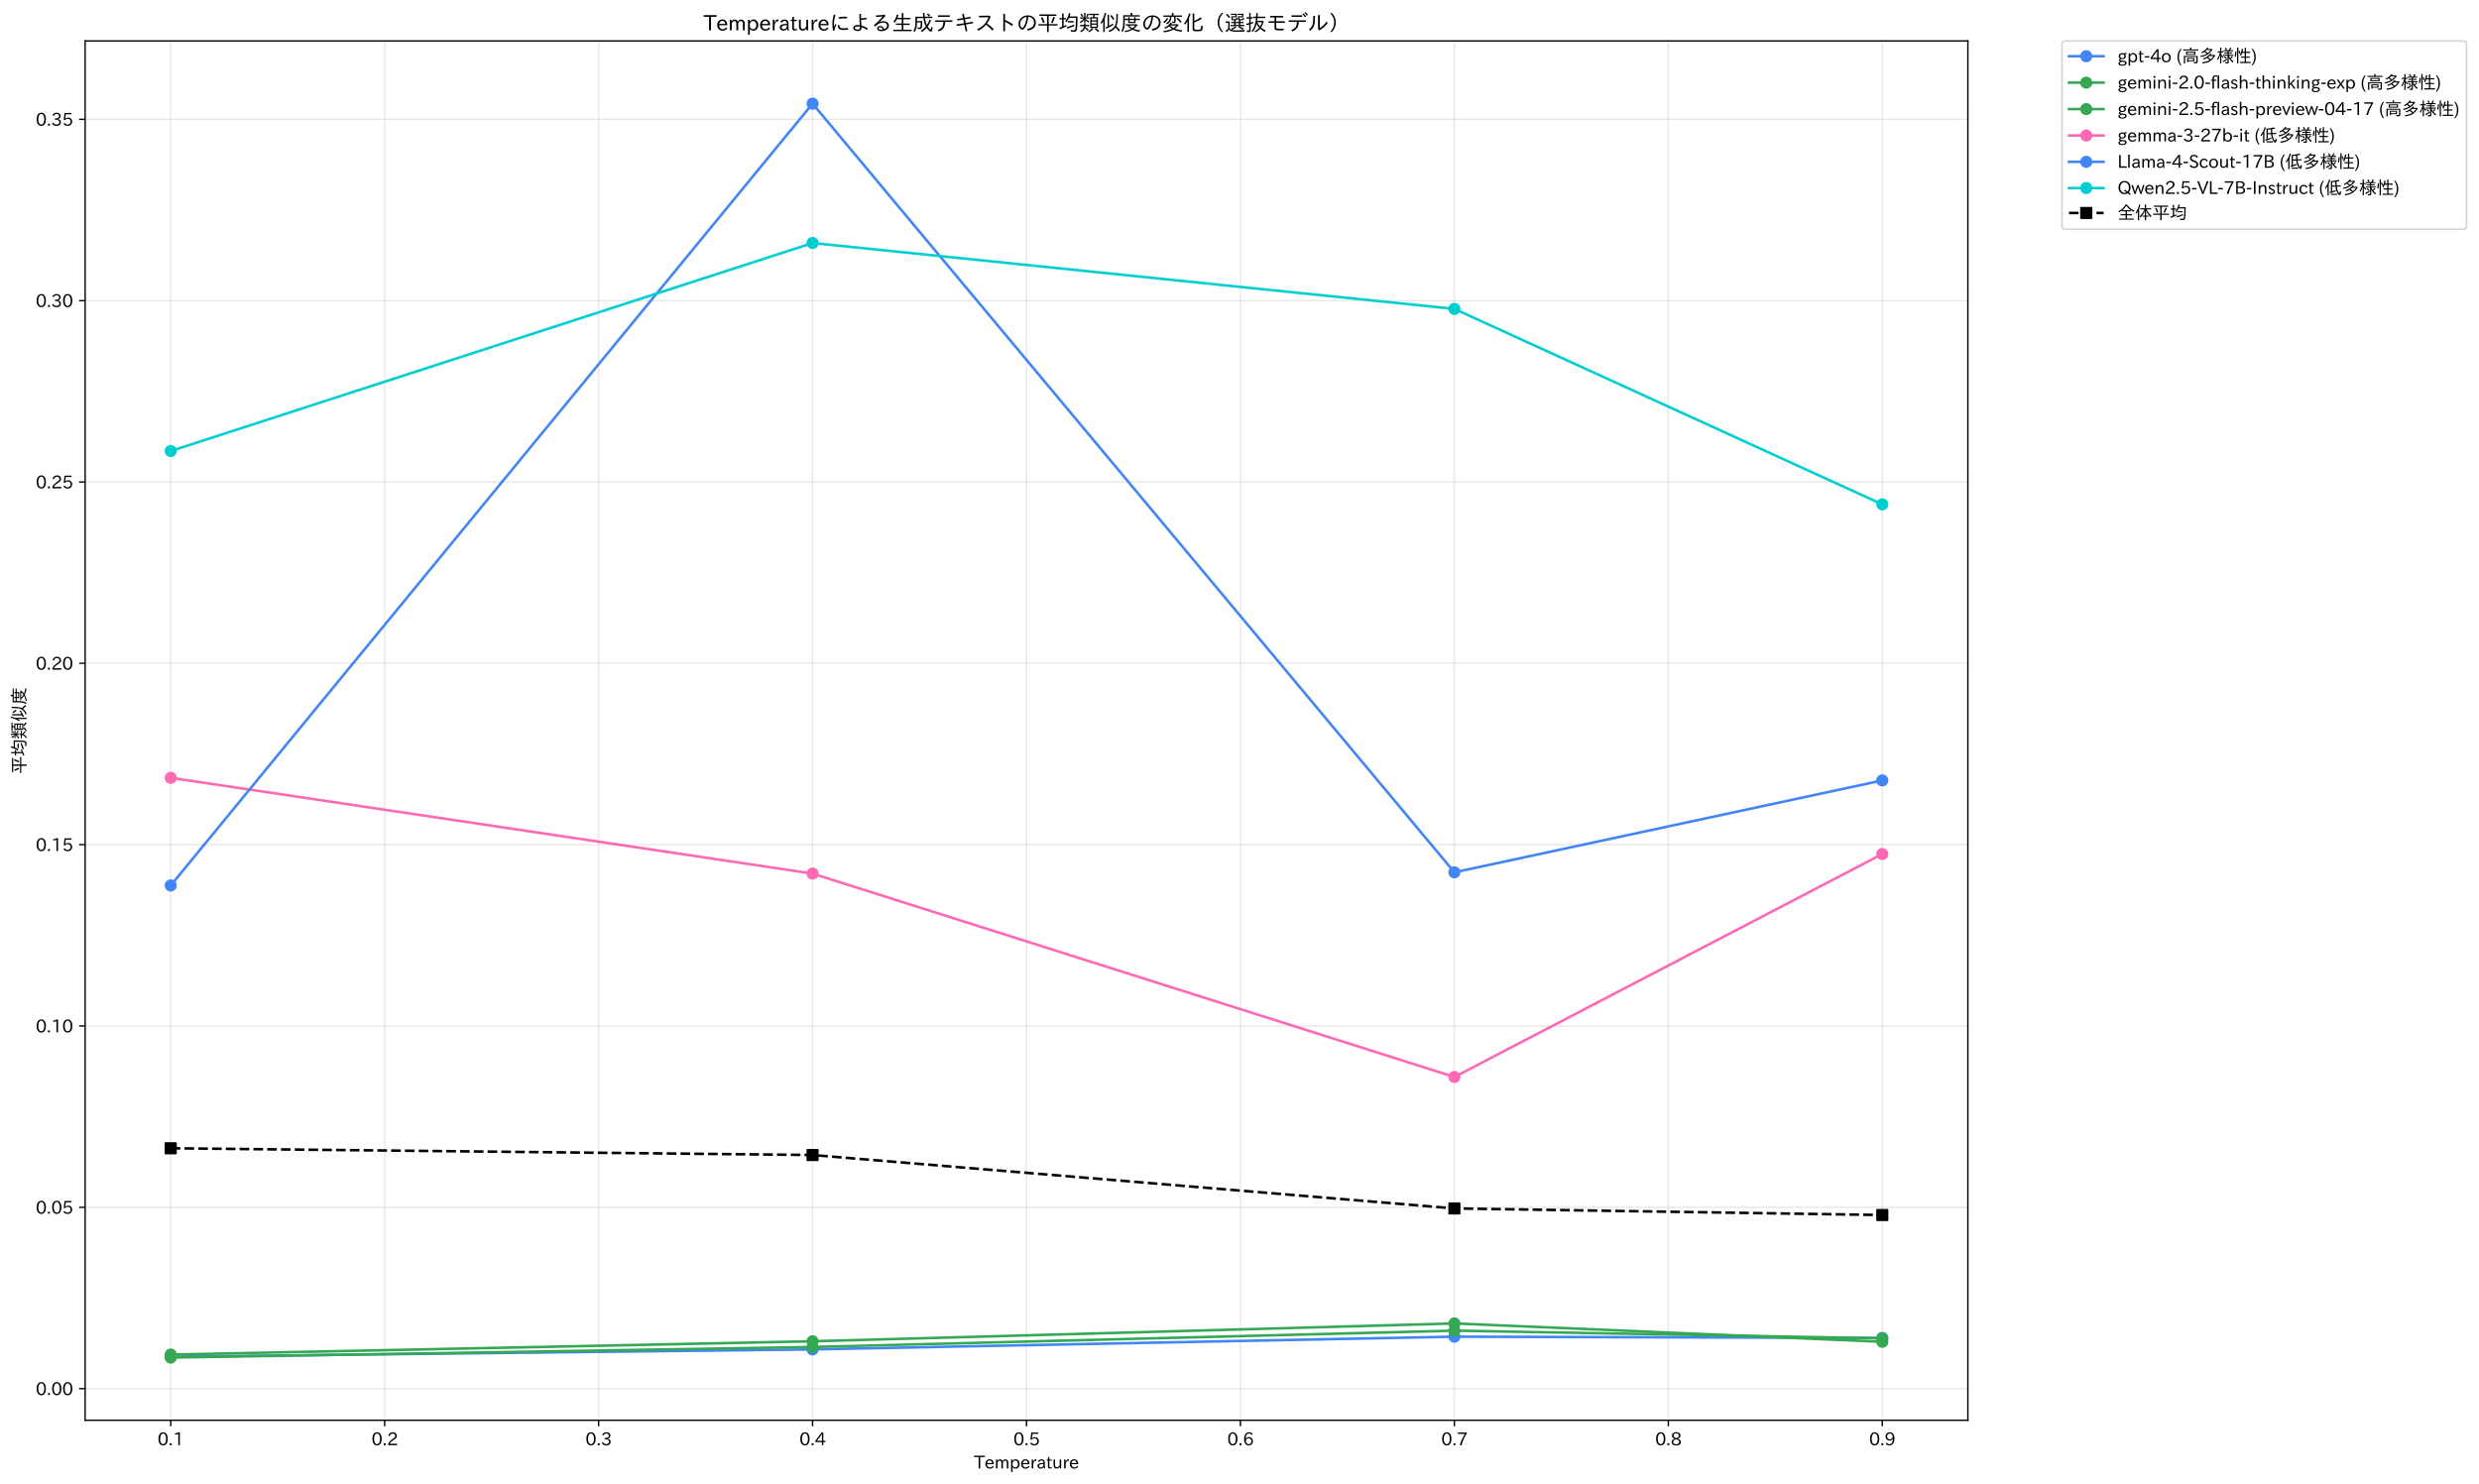 <?xml version="1.0" encoding="utf-8" standalone="no"?>
<!DOCTYPE svg PUBLIC "-//W3C//DTD SVG 1.1//EN"
  "http://www.w3.org/Graphics/SVG/1.1/DTD/svg11.dtd">
<svg xmlns:xlink="http://www.w3.org/1999/xlink" width="1430.332pt" height="856.672pt" viewBox="0 0 1430.332 856.672" xmlns="http://www.w3.org/2000/svg" version="1.1">
 <defs>
  <style type="text/css">*{stroke-linejoin: round; stroke-linecap: butt}</style>
 </defs>
 <g id="figure_1">
  <g id="patch_1">
   <path d="M 0 856.672 
L 1430.332 856.672 
L 1430.332 0 
L 0 0 
z
" style="fill: #ffffff"/>
  </g>
  <g id="axes_1">
   <g id="patch_2">
    <path d="M 49.128 819.691 
L 1135.419 819.691 
L 1135.419 23.642 
L 49.128 23.642 
z
" style="fill: #ffffff"/>
   </g>
   <g id="matplotlib.axis_1">
    <g id="xtick_1">
     <g id="line2d_1">
      <path d="M 98.505 819.691 
L 98.505 23.642 
" clip-path="url(#paba5e06e09)" style="fill: none; stroke: #b0b0b0; stroke-opacity: 0.3; stroke-width: 0.8; stroke-linecap: square"/>
     </g>
     <g id="line2d_2">
      <defs>
       <path id="m175ac832ae" d="M 0 0 
L 0 3.5 
" style="stroke: #000000; stroke-width: 0.8"/>
      </defs>
      <g>
       <use xlink:href="#m175ac832ae" x="98.505" y="819.691" style="stroke: #000000; stroke-width: 0.8"/>
      </g>
     </g>
     <g id="text_1">
      <!-- 0.1 -->
      <g transform="translate(90.885 834.181) scale(0.1 -0.1)">
       <defs>
        <path id="IPAexGothic-30" d="M 2038 4725 
Q 2881 4725 3334 3944 
Q 3694 3325 3694 2344 
Q 3694 1372 3334 741 
Q 2888 -31 2016 -31 
Q 1147 -31 700 741 
Q 341 1372 341 2350 
Q 341 3713 1000 4334 
Q 1419 4725 2038 4725 
z
M 2016 4266 
Q 1516 4266 1228 3759 
Q 934 3247 934 2344 
Q 934 1456 1222 947 
Q 1513 447 2016 447 
Q 2619 447 2909 1153 
Q 3100 1622 3100 2375 
Q 3100 3256 2806 3759 
Q 2509 4266 2016 4266 
z
" transform="scale(0.016)"/>
        <path id="IPAexGothic-2e" d="M 1184 63 
L 494 63 
L 494 753 
L 1184 753 
L 1184 63 
z
" transform="scale(0.016)"/>
        <path id="IPAexGothic-31" d="M 2463 63 
L 1900 63 
L 1900 4103 
Q 1372 3922 788 3797 
L 684 4231 
Q 1519 4441 2106 4731 
L 2463 4731 
L 2463 63 
z
" transform="scale(0.016)"/>
       </defs>
       <use xlink:href="#IPAexGothic-30"/>
       <use xlink:href="#IPAexGothic-2e" transform="translate(62.988 0)"/>
       <use xlink:href="#IPAexGothic-31" transform="translate(89.404 0)"/>
      </g>
     </g>
    </g>
    <g id="xtick_2">
     <g id="line2d_3">
      <path d="M 221.947 819.691 
L 221.947 23.642 
" clip-path="url(#paba5e06e09)" style="fill: none; stroke: #b0b0b0; stroke-opacity: 0.3; stroke-width: 0.8; stroke-linecap: square"/>
     </g>
     <g id="line2d_4">
      <g>
       <use xlink:href="#m175ac832ae" x="221.947" y="819.691" style="stroke: #000000; stroke-width: 0.8"/>
      </g>
     </g>
     <g id="text_2">
      <!-- 0.2 -->
      <g transform="translate(214.328 834.181) scale(0.1 -0.1)">
       <defs>
        <path id="IPAexGothic-32" d="M 3659 63 
L 447 63 
L 447 594 
Q 825 1475 1894 2203 
L 2072 2322 
Q 2619 2697 2791 2906 
Q 2988 3153 2988 3444 
Q 2988 3772 2756 4003 
Q 2500 4259 2084 4259 
Q 1250 4259 991 3328 
L 497 3506 
Q 853 4725 2116 4725 
Q 2806 4725 3216 4316 
Q 3575 3947 3575 3425 
Q 3575 3038 3344 2722 
Q 3131 2416 2366 1938 
L 2231 1856 
Q 1256 1253 978 569 
L 3659 569 
L 3659 63 
z
" transform="scale(0.016)"/>
       </defs>
       <use xlink:href="#IPAexGothic-30"/>
       <use xlink:href="#IPAexGothic-2e" transform="translate(62.988 0)"/>
       <use xlink:href="#IPAexGothic-32" transform="translate(89.404 0)"/>
      </g>
     </g>
    </g>
    <g id="xtick_3">
     <g id="line2d_5">
      <path d="M 345.389 819.691 
L 345.389 23.642 
" clip-path="url(#paba5e06e09)" style="fill: none; stroke: #b0b0b0; stroke-opacity: 0.3; stroke-width: 0.8; stroke-linecap: square"/>
     </g>
     <g id="line2d_6">
      <g>
       <use xlink:href="#m175ac832ae" x="345.389" y="819.691" style="stroke: #000000; stroke-width: 0.8"/>
      </g>
     </g>
     <g id="text_3">
      <!-- 0.3 -->
      <g transform="translate(337.77 834.181) scale(0.1 -0.1)">
       <defs>
        <path id="IPAexGothic-33" d="M 2381 2419 
Q 3506 2216 3506 1278 
Q 3506 716 3128 356 
Q 2709 -31 1944 -31 
Q 797 -31 288 881 
L 756 1131 
Q 1109 441 1938 441 
Q 2425 441 2694 691 
Q 2950 928 2950 1291 
Q 2950 1719 2566 1978 
Q 2216 2213 1644 2213 
L 1363 2213 
L 1363 2669 
L 1656 2669 
Q 2231 2669 2534 2888 
Q 2859 3119 2859 3509 
Q 2859 3934 2494 4138 
Q 2259 4278 1931 4278 
Q 1238 4278 903 3578 
L 434 3803 
Q 897 4725 1938 4725 
Q 2597 4725 3006 4394 
Q 3416 4069 3416 3534 
Q 3416 3028 3019 2706 
Q 2763 2500 2381 2444 
L 2381 2419 
z
" transform="scale(0.016)"/>
       </defs>
       <use xlink:href="#IPAexGothic-30"/>
       <use xlink:href="#IPAexGothic-2e" transform="translate(62.988 0)"/>
       <use xlink:href="#IPAexGothic-33" transform="translate(89.404 0)"/>
      </g>
     </g>
    </g>
    <g id="xtick_4">
     <g id="line2d_7">
      <path d="M 468.832 819.691 
L 468.832 23.642 
" clip-path="url(#paba5e06e09)" style="fill: none; stroke: #b0b0b0; stroke-opacity: 0.3; stroke-width: 0.8; stroke-linecap: square"/>
     </g>
     <g id="line2d_8">
      <g>
       <use xlink:href="#m175ac832ae" x="468.832" y="819.691" style="stroke: #000000; stroke-width: 0.8"/>
      </g>
     </g>
     <g id="text_4">
      <!-- 0.4 -->
      <g transform="translate(461.212 834.181) scale(0.1 -0.1)">
       <defs>
        <path id="IPAexGothic-34" d="M 3813 1159 
L 3059 1159 
L 3059 63 
L 2547 63 
L 2547 1159 
L 197 1159 
L 197 1672 
L 2456 4678 
L 3059 4678 
L 3059 1634 
L 3813 1634 
L 3813 1159 
z
M 2578 4109 
L 2559 4109 
Q 2278 3656 2003 3284 
L 759 1634 
L 2547 1634 
L 2547 3144 
Q 2547 3481 2578 4109 
z
" transform="scale(0.016)"/>
       </defs>
       <use xlink:href="#IPAexGothic-30"/>
       <use xlink:href="#IPAexGothic-2e" transform="translate(62.988 0)"/>
       <use xlink:href="#IPAexGothic-34" transform="translate(89.404 0)"/>
      </g>
     </g>
    </g>
    <g id="xtick_5">
     <g id="line2d_9">
      <path d="M 592.274 819.691 
L 592.274 23.642 
" clip-path="url(#paba5e06e09)" style="fill: none; stroke: #b0b0b0; stroke-opacity: 0.3; stroke-width: 0.8; stroke-linecap: square"/>
     </g>
     <g id="line2d_10">
      <g>
       <use xlink:href="#m175ac832ae" x="592.274" y="819.691" style="stroke: #000000; stroke-width: 0.8"/>
      </g>
     </g>
     <g id="text_5">
      <!-- 0.5 -->
      <g transform="translate(584.654 834.181) scale(0.1 -0.1)">
       <defs>
        <path id="IPAexGothic-35" d="M 1178 2603 
Q 1634 2963 2172 2963 
Q 2816 2963 3241 2528 
Q 3638 2113 3638 1497 
Q 3638 938 3297 513 
Q 2869 -31 2031 -31 
Q 959 -31 469 784 
L 938 1028 
Q 1309 434 2013 434 
Q 2466 434 2769 716 
Q 3081 1013 3081 1503 
Q 3081 1966 2806 2241 
Q 2519 2528 2056 2528 
Q 1406 2528 1072 2028 
L 591 2091 
L 884 4634 
L 3406 4634 
L 3406 4153 
L 1341 4153 
L 1134 2603 
L 1178 2603 
z
" transform="scale(0.016)"/>
       </defs>
       <use xlink:href="#IPAexGothic-30"/>
       <use xlink:href="#IPAexGothic-2e" transform="translate(62.988 0)"/>
       <use xlink:href="#IPAexGothic-35" transform="translate(89.404 0)"/>
      </g>
     </g>
    </g>
    <g id="xtick_6">
     <g id="line2d_11">
      <path d="M 715.716 819.691 
L 715.716 23.642 
" clip-path="url(#paba5e06e09)" style="fill: none; stroke: #b0b0b0; stroke-opacity: 0.3; stroke-width: 0.8; stroke-linecap: square"/>
     </g>
     <g id="line2d_12">
      <g>
       <use xlink:href="#m175ac832ae" x="715.716" y="819.691" style="stroke: #000000; stroke-width: 0.8"/>
      </g>
     </g>
     <g id="text_6">
      <!-- 0.6 -->
      <g transform="translate(708.096 834.181) scale(0.1 -0.1)">
       <defs>
        <path id="IPAexGothic-36" d="M 1056 2328 
Q 1509 2981 2234 2981 
Q 2906 2981 3316 2513 
Q 3675 2106 3675 1522 
Q 3675 884 3272 434 
Q 2853 -31 2178 -31 
Q 1375 -31 922 581 
Q 481 1178 481 2228 
Q 481 3425 1013 4109 
Q 1494 4725 2272 4725 
Q 3191 4725 3609 4025 
L 3150 3775 
Q 2894 4266 2300 4266 
Q 1119 4266 1031 2328 
L 1056 2328 
z
M 2141 2547 
Q 1684 2547 1384 2206 
Q 1116 1900 1116 1541 
Q 1116 1156 1353 844 
Q 1672 428 2159 428 
Q 2669 428 2941 844 
Q 3125 1128 3125 1503 
Q 3125 1944 2881 2228 
Q 2600 2547 2141 2547 
z
" transform="scale(0.016)"/>
       </defs>
       <use xlink:href="#IPAexGothic-30"/>
       <use xlink:href="#IPAexGothic-2e" transform="translate(62.988 0)"/>
       <use xlink:href="#IPAexGothic-36" transform="translate(89.404 0)"/>
      </g>
     </g>
    </g>
    <g id="xtick_7">
     <g id="line2d_13">
      <path d="M 839.158 819.691 
L 839.158 23.642 
" clip-path="url(#paba5e06e09)" style="fill: none; stroke: #b0b0b0; stroke-opacity: 0.3; stroke-width: 0.8; stroke-linecap: square"/>
     </g>
     <g id="line2d_14">
      <g>
       <use xlink:href="#m175ac832ae" x="839.158" y="819.691" style="stroke: #000000; stroke-width: 0.8"/>
      </g>
     </g>
     <g id="text_7">
      <!-- 0.7 -->
      <g transform="translate(831.539 834.181) scale(0.1 -0.1)">
       <defs>
        <path id="IPAexGothic-37" d="M 3597 4263 
Q 2238 2106 1778 63 
L 1131 63 
Q 1581 1834 2950 4128 
L 428 4128 
L 428 4634 
L 3597 4634 
L 3597 4263 
z
" transform="scale(0.016)"/>
       </defs>
       <use xlink:href="#IPAexGothic-30"/>
       <use xlink:href="#IPAexGothic-2e" transform="translate(62.988 0)"/>
       <use xlink:href="#IPAexGothic-37" transform="translate(89.404 0)"/>
      </g>
     </g>
    </g>
    <g id="xtick_8">
     <g id="line2d_15">
      <path d="M 962.6 819.691 
L 962.6 23.642 
" clip-path="url(#paba5e06e09)" style="fill: none; stroke: #b0b0b0; stroke-opacity: 0.3; stroke-width: 0.8; stroke-linecap: square"/>
     </g>
     <g id="line2d_16">
      <g>
       <use xlink:href="#m175ac832ae" x="962.6" y="819.691" style="stroke: #000000; stroke-width: 0.8"/>
      </g>
     </g>
     <g id="text_8">
      <!-- 0.8 -->
      <g transform="translate(954.981 834.181) scale(0.1 -0.1)">
       <defs>
        <path id="IPAexGothic-38" d="M 2541 2425 
Q 3700 2031 3700 1197 
Q 3700 541 3100 197 
Q 2663 -56 2016 -56 
Q 1366 -56 928 197 
Q 347 531 347 1178 
Q 347 1988 1409 2381 
L 1409 2400 
Q 481 2734 481 3509 
Q 481 4100 981 4456 
Q 1406 4756 2019 4756 
Q 2703 4756 3131 4403 
Q 3553 4069 3553 3566 
Q 3553 2706 2541 2444 
L 2541 2425 
z
M 2022 2625 
Q 2997 2856 2997 3528 
Q 2997 3916 2675 4150 
Q 2413 4347 2016 4347 
Q 1606 4347 1331 4128 
Q 1050 3897 1050 3522 
Q 1050 3150 1350 2925 
Q 1494 2809 1722 2722 
Q 1984 2616 2022 2625 
z
M 1978 2209 
Q 922 1931 922 1216 
Q 922 775 1313 556 
Q 1606 391 2009 391 
Q 2575 391 2881 697 
Q 3106 922 3106 1250 
Q 3106 1594 2794 1850 
Q 2609 1994 2350 2100 
Q 2047 2222 1978 2209 
z
" transform="scale(0.016)"/>
       </defs>
       <use xlink:href="#IPAexGothic-30"/>
       <use xlink:href="#IPAexGothic-2e" transform="translate(62.988 0)"/>
       <use xlink:href="#IPAexGothic-38" transform="translate(89.404 0)"/>
      </g>
     </g>
    </g>
    <g id="xtick_9">
     <g id="line2d_17">
      <path d="M 1086.043 819.691 
L 1086.043 23.642 
" clip-path="url(#paba5e06e09)" style="fill: none; stroke: #b0b0b0; stroke-opacity: 0.3; stroke-width: 0.8; stroke-linecap: square"/>
     </g>
     <g id="line2d_18">
      <g>
       <use xlink:href="#m175ac832ae" x="1086.043" y="819.691" style="stroke: #000000; stroke-width: 0.8"/>
      </g>
     </g>
     <g id="text_9">
      <!-- 0.9 -->
      <g transform="translate(1078.423 834.181) scale(0.1 -0.1)">
       <defs>
        <path id="IPAexGothic-39" d="M 2984 2356 
Q 2544 1716 1813 1716 
Q 1253 1716 847 2056 
Q 366 2459 366 3163 
Q 366 3813 769 4266 
Q 1181 4725 1869 4725 
Q 2800 4725 3241 3950 
Q 3559 3378 3559 2472 
Q 3559 1250 3041 588 
Q 2553 -31 1769 -31 
Q 859 -31 391 703 
L 853 953 
Q 1156 428 1753 428 
Q 2922 428 3009 2356 
L 2984 2356 
z
M 1888 4278 
Q 1450 4278 1172 3950 
Q 922 3653 922 3200 
Q 922 2741 1159 2478 
Q 1434 2163 1906 2163 
Q 2431 2163 2728 2572 
Q 2925 2847 2925 3169 
Q 2925 3553 2694 3863 
Q 2375 4278 1888 4278 
z
" transform="scale(0.016)"/>
       </defs>
       <use xlink:href="#IPAexGothic-30"/>
       <use xlink:href="#IPAexGothic-2e" transform="translate(62.988 0)"/>
       <use xlink:href="#IPAexGothic-39" transform="translate(89.404 0)"/>
      </g>
     </g>
    </g>
    <g id="text_10">
     <!-- Temperature -->
     <g transform="translate(562.082 847.572) scale(0.1 -0.1)">
      <defs>
       <path id="IPAexGothic-54" d="M 3866 4141 
L 2175 4141 
L 2175 63 
L 1606 63 
L 1606 4141 
L -31 4141 
L -31 4634 
L 3866 4634 
L 3866 4141 
z
" transform="scale(0.016)"/>
       <path id="IPAexGothic-65" d="M 863 1594 
Q 891 1041 1209 722 
Q 1534 397 1997 397 
Q 2606 397 2963 966 
L 3322 728 
Q 2869 -31 1931 -31 
Q 1222 -31 766 422 
Q 306 884 306 1641 
Q 306 2444 788 2925 
Q 1216 3353 1856 3353 
Q 2459 3353 2866 2956 
Q 3322 2494 3322 1722 
L 3322 1594 
L 863 1594 
z
M 2756 1997 
Q 2709 2431 2450 2681 
Q 2194 2938 1844 2938 
Q 1438 2938 1150 2591 
Q 953 2356 894 1997 
L 2756 1997 
z
" transform="scale(0.016)"/>
       <path id="IPAexGothic-6d" d="M 5022 63 
L 4472 63 
L 4472 2059 
Q 4472 2869 3847 2869 
Q 3550 2869 3303 2594 
Q 3128 2397 3059 2103 
L 3059 63 
L 2509 63 
L 2509 2066 
Q 2509 2869 1919 2869 
Q 1606 2869 1369 2594 
Q 1113 2306 1113 2041 
L 1113 63 
L 563 63 
L 563 3250 
L 1075 3250 
L 1075 2700 
Q 1391 3316 2028 3316 
Q 2725 3316 2956 2647 
Q 3303 3316 3953 3316 
Q 4478 3316 4772 2944 
Q 5022 2638 5022 2072 
L 5022 63 
z
" transform="scale(0.016)"/>
       <path id="IPAexGothic-70" d="M 1075 2688 
Q 1525 3341 2206 3341 
Q 2769 3341 3172 2938 
Q 3641 2469 3641 1644 
Q 3641 841 3178 372 
Q 2775 -31 2200 -31 
Q 1569 -31 1106 497 
L 1106 -1216 
L 563 -1216 
L 563 3250 
L 1075 3250 
L 1075 2688 
z
M 1106 1950 
L 1106 1291 
Q 1106 897 1516 600 
Q 1791 403 2106 403 
Q 2469 403 2725 659 
Q 3066 997 3066 1631 
Q 3066 2200 2784 2559 
Q 2503 2900 2100 2900 
Q 1656 2900 1338 2484 
Q 1106 2184 1106 1950 
z
" transform="scale(0.016)"/>
       <path id="IPAexGothic-72" d="M 2309 3316 
L 2213 2769 
Q 2106 2791 2022 2791 
Q 1653 2791 1413 2444 
Q 1113 2006 1113 1675 
L 1113 63 
L 563 63 
L 563 3250 
L 1081 3250 
L 1056 2303 
L 1069 2303 
Q 1422 3341 2097 3341 
Q 2206 3341 2309 3316 
z
" transform="scale(0.016)"/>
       <path id="IPAexGothic-61" d="M 3156 63 
L 2672 63 
Q 2559 303 2531 556 
L 2509 556 
Q 2147 -25 1428 -25 
Q 934 -25 622 288 
Q 347 563 347 959 
Q 347 1947 2050 1997 
L 2478 2009 
L 2478 2175 
Q 2478 2509 2288 2700 
Q 2088 2900 1775 2900 
Q 1238 2900 969 2378 
L 494 2597 
Q 938 3328 1788 3328 
Q 2375 3328 2691 3000 
Q 2984 2706 2984 2169 
L 2984 997 
Q 2984 400 3156 63 
z
M 2491 1625 
L 2141 1619 
Q 903 1591 903 953 
Q 903 728 1050 581 
Q 1231 403 1525 403 
Q 1934 403 2234 703 
Q 2491 969 2491 1344 
L 2491 1625 
z
" transform="scale(0.016)"/>
       <path id="IPAexGothic-74" d="M 2125 241 
Q 1769 -6 1397 -6 
Q 653 -6 653 831 
L 653 2859 
L 219 2859 
L 219 3250 
L 653 3250 
L 653 3966 
L 1178 4228 
L 1178 3250 
L 2063 3250 
L 2063 2859 
L 1178 2859 
L 1178 906 
Q 1178 416 1513 416 
Q 1738 416 1941 588 
L 2125 241 
z
" transform="scale(0.016)"/>
       <path id="IPAexGothic-75" d="M 3284 63 
L 2772 63 
L 2772 644 
Q 2300 0 1625 0 
Q 1072 0 763 375 
Q 519 678 519 1241 
L 519 3250 
L 1069 3250 
L 1069 1259 
Q 1069 466 1734 466 
Q 2406 466 2734 1291 
L 2734 3250 
L 3284 3250 
L 3284 63 
z
" transform="scale(0.016)"/>
      </defs>
      <use xlink:href="#IPAexGothic-54"/>
      <use xlink:href="#IPAexGothic-65" transform="translate(59.912 0)"/>
      <use xlink:href="#IPAexGothic-6d" transform="translate(116.797 0)"/>
      <use xlink:href="#IPAexGothic-70" transform="translate(203.906 0)"/>
      <use xlink:href="#IPAexGothic-65" transform="translate(266.016 0)"/>
      <use xlink:href="#IPAexGothic-72" transform="translate(322.9 0)"/>
      <use xlink:href="#IPAexGothic-61" transform="translate(359.912 0)"/>
      <use xlink:href="#IPAexGothic-74" transform="translate(414.893 0)"/>
      <use xlink:href="#IPAexGothic-75" transform="translate(449.512 0)"/>
      <use xlink:href="#IPAexGothic-72" transform="translate(509.912 0)"/>
      <use xlink:href="#IPAexGothic-65" transform="translate(546.924 0)"/>
     </g>
    </g>
   </g>
   <g id="matplotlib.axis_2">
    <g id="ytick_1">
     <g id="line2d_19">
      <path d="M 49.128 801.474 
L 1135.419 801.474 
" clip-path="url(#paba5e06e09)" style="fill: none; stroke: #b0b0b0; stroke-opacity: 0.3; stroke-width: 0.8; stroke-linecap: square"/>
     </g>
     <g id="line2d_20">
      <defs>
       <path id="m87f0542898" d="M 0 0 
L -3.5 0 
" style="stroke: #000000; stroke-width: 0.8"/>
      </defs>
      <g>
       <use xlink:href="#m87f0542898" x="49.128" y="801.474" style="stroke: #000000; stroke-width: 0.8"/>
      </g>
     </g>
     <g id="text_11">
      <!-- 0.00 -->
      <g transform="translate(20.591 805.219) scale(0.1 -0.1)">
       <use xlink:href="#IPAexGothic-30"/>
       <use xlink:href="#IPAexGothic-2e" transform="translate(62.988 0)"/>
       <use xlink:href="#IPAexGothic-30" transform="translate(89.404 0)"/>
       <use xlink:href="#IPAexGothic-30" transform="translate(152.393 0)"/>
      </g>
     </g>
    </g>
    <g id="ytick_2">
     <g id="line2d_21">
      <path d="M 49.128 696.814 
L 1135.419 696.814 
" clip-path="url(#paba5e06e09)" style="fill: none; stroke: #b0b0b0; stroke-opacity: 0.3; stroke-width: 0.8; stroke-linecap: square"/>
     </g>
     <g id="line2d_22">
      <g>
       <use xlink:href="#m87f0542898" x="49.128" y="696.814" style="stroke: #000000; stroke-width: 0.8"/>
      </g>
     </g>
     <g id="text_12">
      <!-- 0.05 -->
      <g transform="translate(20.591 700.559) scale(0.1 -0.1)">
       <use xlink:href="#IPAexGothic-30"/>
       <use xlink:href="#IPAexGothic-2e" transform="translate(62.988 0)"/>
       <use xlink:href="#IPAexGothic-30" transform="translate(89.404 0)"/>
       <use xlink:href="#IPAexGothic-35" transform="translate(152.393 0)"/>
      </g>
     </g>
    </g>
    <g id="ytick_3">
     <g id="line2d_23">
      <path d="M 49.128 592.154 
L 1135.419 592.154 
" clip-path="url(#paba5e06e09)" style="fill: none; stroke: #b0b0b0; stroke-opacity: 0.3; stroke-width: 0.8; stroke-linecap: square"/>
     </g>
     <g id="line2d_24">
      <g>
       <use xlink:href="#m87f0542898" x="49.128" y="592.154" style="stroke: #000000; stroke-width: 0.8"/>
      </g>
     </g>
     <g id="text_13">
      <!-- 0.10 -->
      <g transform="translate(20.591 595.899) scale(0.1 -0.1)">
       <use xlink:href="#IPAexGothic-30"/>
       <use xlink:href="#IPAexGothic-2e" transform="translate(62.988 0)"/>
       <use xlink:href="#IPAexGothic-31" transform="translate(89.404 0)"/>
       <use xlink:href="#IPAexGothic-30" transform="translate(152.393 0)"/>
      </g>
     </g>
    </g>
    <g id="ytick_4">
     <g id="line2d_25">
      <path d="M 49.128 487.493 
L 1135.419 487.493 
" clip-path="url(#paba5e06e09)" style="fill: none; stroke: #b0b0b0; stroke-opacity: 0.3; stroke-width: 0.8; stroke-linecap: square"/>
     </g>
     <g id="line2d_26">
      <g>
       <use xlink:href="#m87f0542898" x="49.128" y="487.493" style="stroke: #000000; stroke-width: 0.8"/>
      </g>
     </g>
     <g id="text_14">
      <!-- 0.15 -->
      <g transform="translate(20.591 491.239) scale(0.1 -0.1)">
       <use xlink:href="#IPAexGothic-30"/>
       <use xlink:href="#IPAexGothic-2e" transform="translate(62.988 0)"/>
       <use xlink:href="#IPAexGothic-31" transform="translate(89.404 0)"/>
       <use xlink:href="#IPAexGothic-35" transform="translate(152.393 0)"/>
      </g>
     </g>
    </g>
    <g id="ytick_5">
     <g id="line2d_27">
      <path d="M 49.128 382.833 
L 1135.419 382.833 
" clip-path="url(#paba5e06e09)" style="fill: none; stroke: #b0b0b0; stroke-opacity: 0.3; stroke-width: 0.8; stroke-linecap: square"/>
     </g>
     <g id="line2d_28">
      <g>
       <use xlink:href="#m87f0542898" x="49.128" y="382.833" style="stroke: #000000; stroke-width: 0.8"/>
      </g>
     </g>
     <g id="text_15">
      <!-- 0.20 -->
      <g transform="translate(20.591 386.579) scale(0.1 -0.1)">
       <use xlink:href="#IPAexGothic-30"/>
       <use xlink:href="#IPAexGothic-2e" transform="translate(62.988 0)"/>
       <use xlink:href="#IPAexGothic-32" transform="translate(89.404 0)"/>
       <use xlink:href="#IPAexGothic-30" transform="translate(152.393 0)"/>
      </g>
     </g>
    </g>
    <g id="ytick_6">
     <g id="line2d_29">
      <path d="M 49.128 278.173 
L 1135.419 278.173 
" clip-path="url(#paba5e06e09)" style="fill: none; stroke: #b0b0b0; stroke-opacity: 0.3; stroke-width: 0.8; stroke-linecap: square"/>
     </g>
     <g id="line2d_30">
      <g>
       <use xlink:href="#m87f0542898" x="49.128" y="278.173" style="stroke: #000000; stroke-width: 0.8"/>
      </g>
     </g>
     <g id="text_16">
      <!-- 0.25 -->
      <g transform="translate(20.591 281.918) scale(0.1 -0.1)">
       <use xlink:href="#IPAexGothic-30"/>
       <use xlink:href="#IPAexGothic-2e" transform="translate(62.988 0)"/>
       <use xlink:href="#IPAexGothic-32" transform="translate(89.404 0)"/>
       <use xlink:href="#IPAexGothic-35" transform="translate(152.393 0)"/>
      </g>
     </g>
    </g>
    <g id="ytick_7">
     <g id="line2d_31">
      <path d="M 49.128 173.513 
L 1135.419 173.513 
" clip-path="url(#paba5e06e09)" style="fill: none; stroke: #b0b0b0; stroke-opacity: 0.3; stroke-width: 0.8; stroke-linecap: square"/>
     </g>
     <g id="line2d_32">
      <g>
       <use xlink:href="#m87f0542898" x="49.128" y="173.513" style="stroke: #000000; stroke-width: 0.8"/>
      </g>
     </g>
     <g id="text_17">
      <!-- 0.30 -->
      <g transform="translate(20.591 177.258) scale(0.1 -0.1)">
       <use xlink:href="#IPAexGothic-30"/>
       <use xlink:href="#IPAexGothic-2e" transform="translate(62.988 0)"/>
       <use xlink:href="#IPAexGothic-33" transform="translate(89.404 0)"/>
       <use xlink:href="#IPAexGothic-30" transform="translate(152.393 0)"/>
      </g>
     </g>
    </g>
    <g id="ytick_8">
     <g id="line2d_33">
      <path d="M 49.128 68.853 
L 1135.419 68.853 
" clip-path="url(#paba5e06e09)" style="fill: none; stroke: #b0b0b0; stroke-opacity: 0.3; stroke-width: 0.8; stroke-linecap: square"/>
     </g>
     <g id="line2d_34">
      <g>
       <use xlink:href="#m87f0542898" x="49.128" y="68.853" style="stroke: #000000; stroke-width: 0.8"/>
      </g>
     </g>
     <g id="text_18">
      <!-- 0.35 -->
      <g transform="translate(20.591 72.598) scale(0.1 -0.1)">
       <use xlink:href="#IPAexGothic-30"/>
       <use xlink:href="#IPAexGothic-2e" transform="translate(62.988 0)"/>
       <use xlink:href="#IPAexGothic-33" transform="translate(89.404 0)"/>
       <use xlink:href="#IPAexGothic-35" transform="translate(152.393 0)"/>
      </g>
     </g>
    </g>
    <g id="text_19">
     <!-- 平均類似度 -->
     <g transform="translate(14.691 446.666) rotate(-90) scale(0.1 -0.1)">
      <defs>
       <path id="IPAexGothic-5e73" d="M 3422 4428 
L 3422 1941 
L 6084 1941 
L 6084 1513 
L 3422 1513 
L 3422 -447 
L 2934 -447 
L 2934 1513 
L 322 1513 
L 322 1941 
L 2934 1941 
L 2934 4428 
L 641 4428 
L 641 4856 
L 5763 4856 
L 5763 4428 
L 3422 4428 
z
M 1728 2278 
Q 1488 3094 1081 3859 
L 1544 4038 
Q 1875 3422 2222 2472 
L 1728 2278 
z
M 4134 2425 
Q 4509 3138 4813 4128 
L 5306 3944 
Q 4984 3006 4569 2228 
L 4134 2425 
z
" transform="scale(0.016)"/>
       <path id="IPAexGothic-5747" d="M 1206 3794 
L 1206 5144 
L 1659 5144 
L 1659 3794 
L 2369 3794 
L 2369 3372 
L 1659 3372 
L 1659 1325 
Q 2078 1513 2484 1722 
L 2566 1313 
Q 1556 775 559 397 
L 334 838 
Q 803 975 1206 1138 
L 1206 3372 
L 413 3372 
L 413 3794 
L 1206 3794 
z
M 3475 4244 
L 5844 4244 
Q 5834 1131 5619 184 
Q 5494 -366 4838 -366 
Q 4369 -366 3859 -306 
L 3769 184 
Q 4241 88 4731 88 
Q 5059 88 5147 306 
Q 5359 919 5369 3828 
L 3316 3828 
Q 3013 3119 2466 2472 
L 2150 2828 
Q 2944 3788 3259 5263 
L 3719 5147 
Q 3619 4663 3475 4244 
z
M 2975 2847 
L 4678 2847 
L 4678 2431 
L 2975 2431 
L 2975 2847 
z
M 2559 1044 
Q 3747 1338 4838 1797 
L 4891 1388 
Q 3831 891 2766 588 
L 2559 1044 
z
" transform="scale(0.016)"/>
       <path id="IPAexGothic-985e" d="M 1575 3238 
Q 1153 2647 513 2213 
L 256 2547 
Q 953 2959 1416 3572 
L 1447 3609 
L 366 3609 
L 366 3981 
L 1575 3981 
L 1575 5313 
L 1978 5313 
L 1978 3981 
L 3109 3981 
L 3109 3609 
L 1978 3609 
L 1978 3425 
Q 2581 3147 3059 2791 
L 2809 2406 
Q 2469 2747 1978 3059 
L 1978 2388 
L 1575 2388 
L 1575 3238 
z
M 4616 4025 
L 5709 4025 
L 5709 794 
L 3400 794 
L 3400 4025 
L 4219 4025 
Q 4284 4284 4353 4659 
L 3094 4659 
L 3094 5056 
L 6022 5056 
L 6022 4659 
L 4800 4659 
Q 4797 4638 4769 4538 
Q 4719 4309 4616 4025 
z
M 5300 3653 
L 3809 3653 
L 3809 3078 
L 5300 3078 
L 5300 3653 
z
M 3809 2713 
L 3809 2138 
L 5300 2138 
L 5300 2713 
L 3809 2713 
z
M 3809 1778 
L 3809 1166 
L 5300 1166 
L 5300 1778 
L 3809 1778 
z
M 1569 1691 
L 1569 2197 
L 1991 2197 
L 1991 1691 
L 3072 1691 
L 3072 1306 
L 1978 1306 
Q 1969 1178 1938 1081 
Q 2447 744 2944 256 
L 2625 -88 
Q 2247 375 1825 719 
Q 1525 -28 678 -497 
L 384 -153 
Q 1416 338 1550 1306 
L 366 1306 
L 366 1691 
L 1569 1691 
z
M 897 4072 
Q 706 4600 500 4916 
L 884 5088 
Q 1091 4756 1300 4238 
L 897 4072 
z
M 2200 4219 
Q 2456 4659 2578 5100 
L 2994 4978 
Q 2819 4509 2541 4072 
L 2200 4219 
z
M 5753 -422 
Q 5344 47 4728 525 
L 5044 756 
Q 5566 413 6138 -116 
L 5753 -422 
z
M 2809 -178 
Q 3488 169 3981 750 
L 4338 506 
Q 3831 -88 3122 -500 
L 2809 -178 
z
" transform="scale(0.016)"/>
       <path id="IPAexGothic-4f3c" d="M 4784 928 
Q 4128 41 2928 -428 
L 2634 -44 
Q 4134 472 4644 1594 
Q 5009 2409 5009 4250 
L 5009 4972 
L 5450 4972 
L 5450 4403 
Q 5450 2213 5009 1300 
Q 5650 688 6109 116 
L 5744 -281 
Q 5266 400 4784 928 
z
M 1509 3769 
L 1509 -447 
L 1069 -447 
L 1069 2822 
Q 813 2363 531 1972 
L 288 2363 
Q 1131 3584 1528 5319 
L 1975 5216 
Q 1753 4369 1509 3769 
z
M 2803 1447 
Q 3338 1709 4019 2113 
L 4103 1728 
Q 3172 1106 1997 550 
L 1759 984 
Q 1984 1066 2363 1234 
L 2363 4775 
L 2803 4775 
L 2803 1447 
z
M 4025 3200 
Q 3653 3863 3153 4422 
L 3513 4684 
Q 3966 4231 4422 3481 
L 4025 3200 
z
" transform="scale(0.016)"/>
       <path id="IPAexGothic-5ea6" d="M 3516 4622 
L 5794 4622 
L 5794 4231 
L 1278 4231 
L 1278 3547 
L 2328 3547 
L 2328 4041 
L 2759 4041 
L 2759 3547 
L 4097 3547 
L 4097 4041 
L 4525 4041 
L 4525 3547 
L 5825 3547 
L 5825 3163 
L 4525 3163 
L 4525 2266 
L 2328 2266 
L 2328 3163 
L 1278 3163 
L 1278 2747 
Q 1278 1434 1131 775 
Q 1006 203 606 -441 
L 269 -50 
Q 653 541 763 1381 
Q 825 1869 825 2747 
L 825 4622 
L 3034 4622 
L 3034 5313 
L 3516 5313 
L 3516 4622 
z
M 2759 3163 
L 2759 2619 
L 4097 2619 
L 4097 3163 
L 2759 3163 
z
M 3609 263 
Q 2784 -231 1472 -494 
L 1222 -97 
Q 2444 63 3213 491 
Q 2544 909 2119 1522 
L 1575 1522 
L 1575 1900 
L 4897 1900 
L 5125 1700 
Q 4628 994 3994 516 
Q 4769 200 5925 56 
L 5638 -397 
Q 4434 -163 3609 263 
z
M 2606 1522 
Q 2984 1044 3578 716 
Q 4163 1119 4422 1522 
L 2606 1522 
z
" transform="scale(0.016)"/>
      </defs>
      <use xlink:href="#IPAexGothic-5e73"/>
      <use xlink:href="#IPAexGothic-5747" transform="translate(100 0)"/>
      <use xlink:href="#IPAexGothic-985e" transform="translate(200 0)"/>
      <use xlink:href="#IPAexGothic-4f3c" transform="translate(300 0)"/>
      <use xlink:href="#IPAexGothic-5ea6" transform="translate(400 0)"/>
     </g>
    </g>
   </g>
   <g id="line2d_35">
    <path d="M 98.505 782.994 
L 468.832 778.791 
L 839.158 771.451 
L 1086.043 772.191 
" clip-path="url(#paba5e06e09)" style="fill: none; stroke: #4285f4; stroke-width: 1.5; stroke-linecap: square"/>
    <defs>
     <path id="maf0dfdb69b" d="M 0 3 
C 0.796 3 1.559 2.684 2.121 2.121 
C 2.684 1.559 3 0.796 3 0 
C 3 -0.796 2.684 -1.559 2.121 -2.121 
C 1.559 -2.684 0.796 -3 0 -3 
C -0.796 -3 -1.559 -2.684 -2.121 -2.121 
C -2.684 -1.559 -3 -0.796 -3 0 
C -3 0.796 -2.684 1.559 -2.121 2.121 
C -1.559 2.684 -0.796 3 0 3 
z
" style="stroke: #4285f4"/>
    </defs>
    <g clip-path="url(#paba5e06e09)">
     <use xlink:href="#maf0dfdb69b" x="98.505" y="782.994" style="fill: #4285f4; stroke: #4285f4"/>
     <use xlink:href="#maf0dfdb69b" x="468.832" y="778.791" style="fill: #4285f4; stroke: #4285f4"/>
     <use xlink:href="#maf0dfdb69b" x="839.158" y="771.451" style="fill: #4285f4; stroke: #4285f4"/>
     <use xlink:href="#maf0dfdb69b" x="1086.043" y="772.191" style="fill: #4285f4; stroke: #4285f4"/>
    </g>
   </g>
   <g id="line2d_36">
    <path d="M 98.505 783.507 
L 468.832 777.404 
L 839.158 767.97 
L 1086.043 772.444 
" clip-path="url(#paba5e06e09)" style="fill: none; stroke: #34a853; stroke-width: 1.5; stroke-linecap: square"/>
    <defs>
     <path id="m8e6d9ad0fe" d="M 0 3 
C 0.796 3 1.559 2.684 2.121 2.121 
C 2.684 1.559 3 0.796 3 0 
C 3 -0.796 2.684 -1.559 2.121 -2.121 
C 1.559 -2.684 0.796 -3 0 -3 
C -0.796 -3 -1.559 -2.684 -2.121 -2.121 
C -2.684 -1.559 -3 -0.796 -3 0 
C -3 0.796 -2.684 1.559 -2.121 2.121 
C -1.559 2.684 -0.796 3 0 3 
z
" style="stroke: #34a853"/>
    </defs>
    <g clip-path="url(#paba5e06e09)">
     <use xlink:href="#m8e6d9ad0fe" x="98.505" y="783.507" style="fill: #34a853; stroke: #34a853"/>
     <use xlink:href="#m8e6d9ad0fe" x="468.832" y="777.404" style="fill: #34a853; stroke: #34a853"/>
     <use xlink:href="#m8e6d9ad0fe" x="839.158" y="767.97" style="fill: #34a853; stroke: #34a853"/>
     <use xlink:href="#m8e6d9ad0fe" x="1086.043" y="772.444" style="fill: #34a853; stroke: #34a853"/>
    </g>
   </g>
   <g id="line2d_37">
    <path d="M 98.505 781.792 
L 468.832 774.107 
L 839.158 763.809 
L 1086.043 774.402 
" clip-path="url(#paba5e06e09)" style="fill: none; stroke: #34a853; stroke-width: 1.5; stroke-linecap: square"/>
    <g clip-path="url(#paba5e06e09)">
     <use xlink:href="#m8e6d9ad0fe" x="98.505" y="781.792" style="fill: #34a853; stroke: #34a853"/>
     <use xlink:href="#m8e6d9ad0fe" x="468.832" y="774.107" style="fill: #34a853; stroke: #34a853"/>
     <use xlink:href="#m8e6d9ad0fe" x="839.158" y="763.809" style="fill: #34a853; stroke: #34a853"/>
     <use xlink:href="#m8e6d9ad0fe" x="1086.043" y="774.402" style="fill: #34a853; stroke: #34a853"/>
    </g>
   </g>
   <g id="line2d_38">
    <path d="M 98.505 448.926 
L 468.832 504.198 
L 839.158 621.571 
L 1086.043 492.887 
" clip-path="url(#paba5e06e09)" style="fill: none; stroke: #ff69b4; stroke-width: 1.5; stroke-linecap: square"/>
    <defs>
     <path id="m204deb77cc" d="M 0 3 
C 0.796 3 1.559 2.684 2.121 2.121 
C 2.684 1.559 3 0.796 3 0 
C 3 -0.796 2.684 -1.559 2.121 -2.121 
C 1.559 -2.684 0.796 -3 0 -3 
C -0.796 -3 -1.559 -2.684 -2.121 -2.121 
C -2.684 -1.559 -3 -0.796 -3 0 
C -3 0.796 -2.684 1.559 -2.121 2.121 
C -1.559 2.684 -0.796 3 0 3 
z
" style="stroke: #ff69b4"/>
    </defs>
    <g clip-path="url(#paba5e06e09)">
     <use xlink:href="#m204deb77cc" x="98.505" y="448.926" style="fill: #ff69b4; stroke: #ff69b4"/>
     <use xlink:href="#m204deb77cc" x="468.832" y="504.198" style="fill: #ff69b4; stroke: #ff69b4"/>
     <use xlink:href="#m204deb77cc" x="839.158" y="621.571" style="fill: #ff69b4; stroke: #ff69b4"/>
     <use xlink:href="#m204deb77cc" x="1086.043" y="492.887" style="fill: #ff69b4; stroke: #ff69b4"/>
    </g>
   </g>
   <g id="line2d_39">
    <path d="M 98.505 511.043 
L 468.832 59.826 
L 839.158 503.454 
L 1086.043 450.406 
" clip-path="url(#paba5e06e09)" style="fill: none; stroke: #4285f4; stroke-width: 1.5; stroke-linecap: square"/>
    <g clip-path="url(#paba5e06e09)">
     <use xlink:href="#maf0dfdb69b" x="98.505" y="511.043" style="fill: #4285f4; stroke: #4285f4"/>
     <use xlink:href="#maf0dfdb69b" x="468.832" y="59.826" style="fill: #4285f4; stroke: #4285f4"/>
     <use xlink:href="#maf0dfdb69b" x="839.158" y="503.454" style="fill: #4285f4; stroke: #4285f4"/>
     <use xlink:href="#maf0dfdb69b" x="1086.043" y="450.406" style="fill: #4285f4; stroke: #4285f4"/>
    </g>
   </g>
   <g id="line2d_40">
    <path d="M 98.505 260.31 
L 468.832 140.248 
L 839.158 178.286 
L 1086.043 291.087 
" clip-path="url(#paba5e06e09)" style="fill: none; stroke: #00ced1; stroke-width: 1.5; stroke-linecap: square"/>
    <defs>
     <path id="mcf5ce41d43" d="M 0 3 
C 0.796 3 1.559 2.684 2.121 2.121 
C 2.684 1.559 3 0.796 3 0 
C 3 -0.796 2.684 -1.559 2.121 -2.121 
C 1.559 -2.684 0.796 -3 0 -3 
C -0.796 -3 -1.559 -2.684 -2.121 -2.121 
C -2.684 -1.559 -3 -0.796 -3 0 
C -3 0.796 -2.684 1.559 -2.121 2.121 
C -1.559 2.684 -0.796 3 0 3 
z
" style="stroke: #00ced1"/>
    </defs>
    <g clip-path="url(#paba5e06e09)">
     <use xlink:href="#mcf5ce41d43" x="98.505" y="260.31" style="fill: #00ced1; stroke: #00ced1"/>
     <use xlink:href="#mcf5ce41d43" x="468.832" y="140.248" style="fill: #00ced1; stroke: #00ced1"/>
     <use xlink:href="#mcf5ce41d43" x="839.158" y="178.286" style="fill: #00ced1; stroke: #00ced1"/>
     <use xlink:href="#mcf5ce41d43" x="1086.043" y="291.087" style="fill: #00ced1; stroke: #00ced1"/>
    </g>
   </g>
   <g id="line2d_41">
    <path d="M 98.505 662.713 
L 468.832 666.602 
L 839.158 697.442 
L 1086.043 701.244 
" clip-path="url(#paba5e06e09)" style="fill: none; stroke-dasharray: 5.55,2.4; stroke-dashoffset: 0; stroke: #000000; stroke-width: 1.5"/>
    <defs>
     <path id="mb1a2615275" d="M -3 3 
L 3 3 
L 3 -3 
L -3 -3 
z
" style="stroke: #000000; stroke-linejoin: miter"/>
    </defs>
    <g clip-path="url(#paba5e06e09)">
     <use xlink:href="#mb1a2615275" x="98.505" y="662.713" style="stroke: #000000; stroke-linejoin: miter"/>
     <use xlink:href="#mb1a2615275" x="468.832" y="666.602" style="stroke: #000000; stroke-linejoin: miter"/>
     <use xlink:href="#mb1a2615275" x="839.158" y="697.442" style="stroke: #000000; stroke-linejoin: miter"/>
     <use xlink:href="#mb1a2615275" x="1086.043" y="701.244" style="stroke: #000000; stroke-linejoin: miter"/>
    </g>
   </g>
   <g id="patch_3">
    <path d="M 49.128 819.691 
L 49.128 23.642 
" style="fill: none; stroke: #000000; stroke-width: 0.8; stroke-linejoin: miter; stroke-linecap: square"/>
   </g>
   <g id="patch_4">
    <path d="M 1135.419 819.691 
L 1135.419 23.642 
" style="fill: none; stroke: #000000; stroke-width: 0.8; stroke-linejoin: miter; stroke-linecap: square"/>
   </g>
   <g id="patch_5">
    <path d="M 49.128 819.691 
L 1135.419 819.691 
" style="fill: none; stroke: #000000; stroke-width: 0.8; stroke-linejoin: miter; stroke-linecap: square"/>
   </g>
   <g id="patch_6">
    <path d="M 49.128 23.642 
L 1135.419 23.642 
" style="fill: none; stroke: #000000; stroke-width: 0.8; stroke-linejoin: miter; stroke-linecap: square"/>
   </g>
   <g id="text_20">
    <!-- Temperatureによる生成テキストの平均類似度の変化（選抜モデル） -->
    <g transform="translate(406.043 17.642) scale(0.12 -0.12)">
     <defs>
      <path id="IPAexGothic-306b" d="M 1088 -38 
Q 922 1003 922 2081 
Q 922 3222 1331 4794 
L 1813 4684 
Q 1391 3113 1391 2003 
Q 1391 1441 1422 1147 
Q 1434 1181 1813 2016 
L 2125 1797 
Q 1800 1081 1691 763 
Q 1581 453 1581 269 
Q 1581 78 1588 6 
L 1088 -38 
z
M 2834 4038 
Q 3969 4213 5313 4172 
L 5338 3681 
Q 3959 3728 2869 3547 
L 2834 4038 
z
M 5650 256 
Q 5044 172 4372 172 
Q 3463 172 3047 434 
Q 2784 594 2675 841 
Q 2572 1075 2572 1447 
Q 2572 1563 2578 1656 
L 3053 1684 
Q 3050 1613 3044 1528 
Q 3041 1481 3041 1466 
Q 3041 1200 3119 1053 
Q 3178 944 3309 850 
Q 3569 678 4275 678 
Q 4891 678 5588 763 
L 5650 256 
z
" transform="scale(0.016)"/>
      <path id="IPAexGothic-3088" d="M 2784 5019 
L 3272 5019 
Q 3247 4378 3272 3647 
Q 4184 3719 4850 3903 
L 4997 3431 
Q 4369 3291 3272 3200 
Q 3288 2366 3378 1550 
Q 4134 1353 5344 647 
L 5031 213 
Q 4244 759 3406 1044 
L 3413 891 
Q 3434 359 3122 84 
Q 2863 -141 2272 -141 
Q 1641 -141 1272 116 
Q 934 350 934 738 
Q 934 1294 1500 1534 
Q 1841 1678 2278 1678 
Q 2581 1678 2906 1631 
Q 2813 2559 2784 5019 
z
M 2931 1178 
Q 2613 1244 2369 1244 
Q 1422 1244 1422 794 
Q 1422 300 2278 300 
Q 2956 300 2938 934 
L 2931 1178 
z
" transform="scale(0.016)"/>
      <path id="IPAexGothic-308b" d="M 4391 4397 
L 2613 2588 
Q 3225 2809 3759 2809 
Q 4263 2809 4659 2625 
Q 5391 2269 5391 1484 
Q 5391 756 4706 275 
Q 4072 -166 3053 -166 
Q 2559 -166 2247 19 
Q 1863 250 1863 666 
Q 1863 934 2069 1141 
Q 2331 1403 2741 1403 
Q 3509 1403 4019 428 
Q 4872 784 4872 1491 
Q 4872 1981 4469 2222 
Q 4166 2406 3681 2406 
Q 2425 2406 1238 1209 
L 891 1581 
Q 2438 2934 3578 4281 
Q 2594 4125 1588 4066 
L 1478 4550 
Q 2594 4581 4109 4763 
L 4391 4397 
z
M 3591 303 
Q 3244 1025 2731 1025 
Q 2553 1025 2434 934 
Q 2316 844 2316 700 
Q 2316 250 3034 250 
Q 3275 250 3591 303 
z
" transform="scale(0.016)"/>
      <path id="IPAexGothic-751f" d="M 1741 3822 
L 3022 3822 
L 3022 5250 
L 3509 5250 
L 3509 3822 
L 5628 3822 
L 5628 3406 
L 3509 3406 
L 3509 2125 
L 5366 2125 
L 5366 1709 
L 3509 1709 
L 3509 250 
L 5978 250 
L 5978 -166 
L 513 -166 
L 513 250 
L 3022 250 
L 3022 1709 
L 1263 1709 
L 1263 2125 
L 3022 2125 
L 3022 3406 
L 1563 3406 
Q 1266 2813 872 2350 
L 513 2688 
Q 1238 3519 1556 4834 
L 2022 4719 
Q 1894 4216 1741 3822 
z
" transform="scale(0.016)"/>
      <path id="IPAexGothic-6210" d="M 4322 1650 
Q 4809 2375 5153 3309 
L 5563 3116 
Q 5159 2053 4566 1200 
Q 4881 675 5250 384 
Q 5388 275 5441 275 
Q 5544 275 5641 1119 
L 6063 875 
Q 5919 -328 5550 -328 
Q 5397 -328 5141 -150 
Q 4644 203 4250 806 
Q 3659 97 2825 -431 
L 2497 -59 
Q 3341 434 4009 1228 
Q 3491 2244 3272 3738 
L 1347 3738 
L 1347 2847 
L 2947 2847 
Q 2897 1366 2813 953 
Q 2706 453 2191 453 
Q 1900 453 1563 509 
L 1513 978 
Q 1981 888 2153 888 
Q 2350 888 2391 1100 
Q 2453 1416 2491 2463 
L 1347 2463 
L 1347 2303 
Q 1347 606 609 -438 
L 256 -78 
Q 878 772 878 2316 
L 878 4153 
L 3216 4153 
Q 3159 4672 3119 5291 
L 3594 5291 
Q 3619 4716 3681 4184 
L 5959 4184 
L 5959 3769 
L 3741 3769 
L 3759 3641 
Q 3956 2413 4322 1650 
z
M 4934 4225 
Q 4597 4656 4300 4897 
L 4659 5172 
Q 5003 4916 5319 4506 
L 4934 4225 
z
" transform="scale(0.016)"/>
      <path id="IPAexGothic-30c6" d="M 563 3072 
L 5741 3072 
L 5741 2613 
L 3578 2613 
Q 3538 1516 3134 872 
Q 2688 156 1663 -256 
L 1313 156 
Q 2338 538 2713 1166 
Q 3003 1644 3034 2613 
L 563 2613 
L 563 3072 
z
M 1406 4588 
L 4941 4588 
L 4941 4128 
L 1406 4128 
L 1406 4588 
z
" transform="scale(0.016)"/>
      <path id="IPAexGothic-30ad" d="M 2919 5056 
L 3169 3834 
L 4916 4134 
L 5000 3688 
L 3253 3397 
L 3475 2284 
L 5634 2656 
L 5722 2194 
L 3566 1844 
L 3969 -147 
L 3475 -263 
L 3072 1759 
L 834 1388 
L 744 1856 
L 2984 2203 
L 2759 3322 
L 1019 3034 
L 941 3488 
L 2669 3750 
L 2428 4959 
L 2919 5056 
z
" transform="scale(0.016)"/>
      <path id="IPAexGothic-30b9" d="M 4359 4481 
L 4716 4147 
Q 4328 3072 3647 2150 
Q 4659 1434 5659 453 
L 5234 19 
Q 4256 1088 3353 1778 
Q 2372 597 1044 -31 
L 653 403 
Q 3128 1453 4097 4000 
L 1241 3963 
L 1228 4453 
L 4359 4481 
z
" transform="scale(0.016)"/>
      <path id="IPAexGothic-30c8" d="M 2284 4997 
L 2803 4997 
L 2803 3206 
Q 4088 2619 5216 1888 
L 4878 1369 
Q 3819 2175 2803 2688 
L 2803 -184 
L 2284 -184 
L 2284 4997 
z
" transform="scale(0.016)"/>
      <path id="IPAexGothic-306e" d="M 3119 469 
Q 5275 766 5275 2425 
Q 5275 3453 4413 3925 
Q 4041 4116 3547 4159 
Q 3394 2525 2850 1400 
Q 2322 306 1722 306 
Q 1384 306 1084 666 
Q 609 1244 609 2003 
Q 609 3025 1397 3794 
Q 2184 4563 3431 4563 
Q 4306 4563 4928 4122 
Q 5813 3506 5813 2425 
Q 5813 438 3431 6 
L 3119 469 
z
M 3053 4147 
Q 2378 4044 1891 3641 
Q 1097 2981 1097 1991 
Q 1097 1366 1434 978 
Q 1581 813 1719 813 
Q 2022 813 2416 1625 
Q 2909 2638 3053 4147 
z
" transform="scale(0.016)"/>
      <path id="IPAexGothic-5909" d="M 2147 1253 
Q 1641 822 944 563 
L 672 900 
Q 1938 1391 2556 2394 
L 2972 2231 
Q 2847 2034 2747 1900 
L 4750 1900 
L 4969 1700 
Q 4422 984 3859 563 
Q 4650 241 6094 69 
L 5825 -366 
Q 4275 -125 3431 288 
Q 2441 -272 603 -538 
L 341 -134 
Q 2103 75 2997 538 
Q 2591 791 2184 1209 
L 2147 1253 
z
M 2434 1528 
L 2422 1516 
Q 2803 1106 3425 778 
Q 3888 1078 4269 1528 
L 2434 1528 
z
M 4059 4147 
L 4059 2650 
Q 4059 2272 3663 2272 
Q 3416 2272 3047 2309 
L 2963 2725 
Q 3241 2681 3431 2681 
Q 3631 2681 3631 2872 
L 3631 4147 
L 2822 4147 
Q 2766 3291 2503 2816 
Q 2191 2259 1503 1869 
L 1172 2156 
Q 1878 2572 2144 3066 
Q 2359 3456 2388 4147 
L 403 4147 
L 403 4544 
L 2938 4544 
L 2938 5294 
L 3419 5294 
L 3419 4544 
L 6000 4544 
L 6000 4147 
L 4059 4147 
z
M 5494 2363 
Q 4828 3150 4328 3584 
L 4672 3859 
Q 5266 3369 5878 2656 
L 5494 2363 
z
M 341 2528 
Q 1025 3022 1441 3775 
L 1844 3597 
Q 1406 2781 706 2241 
L 341 2528 
z
" transform="scale(0.016)"/>
      <path id="IPAexGothic-5316" d="M 1831 3700 
L 1831 -341 
L 1356 -341 
L 1356 2772 
Q 1069 2275 678 1772 
L 378 2138 
Q 1319 3278 1856 5166 
L 2319 5013 
Q 2100 4319 1831 3700 
z
M 3425 2906 
Q 4528 3350 5306 3969 
L 5703 3616 
Q 4728 2919 3425 2444 
L 3425 575 
Q 3425 353 3584 306 
Q 3738 263 4334 263 
Q 5072 263 5250 347 
Q 5384 403 5422 594 
Q 5475 872 5506 1497 
L 5978 1331 
Q 5931 319 5775 106 
Q 5641 -75 5331 -141 
Q 5041 -206 4244 -206 
Q 3438 -206 3181 -78 
Q 2931 47 2931 384 
L 2931 5113 
L 3425 5113 
L 3425 2906 
z
" transform="scale(0.016)"/>
      <path id="IPAexGothic-ff08" d="M 5419 -434 
Q 4197 769 4197 2438 
Q 4197 4097 5419 5300 
L 5919 5300 
Q 4678 4078 4678 2425 
Q 4678 788 5919 -434 
L 5419 -434 
z
" transform="scale(0.016)"/>
      <path id="IPAexGothic-9078" d="M 1547 653 
Q 1763 363 2041 241 
Q 2447 63 3606 63 
Q 4566 63 6128 159 
Q 6009 -113 5981 -306 
Q 4584 -366 3838 -366 
Q 2631 -366 2097 -206 
Q 1669 -81 1388 288 
Q 1069 -100 588 -494 
L 325 -44 
Q 728 191 1119 531 
L 1119 2309 
L 331 2309 
L 331 2725 
L 1547 2725 
L 1547 653 
z
M 2463 3988 
L 2463 3616 
Q 2463 3484 2531 3456 
Q 2644 3403 2916 3403 
Q 3419 3403 3500 3513 
Q 3538 3569 3556 3859 
L 3928 3781 
Q 3900 3288 3734 3181 
Q 3631 3106 3353 3097 
L 3353 2591 
L 4313 2591 
L 4313 3116 
Q 4063 3184 4063 3438 
L 4063 4306 
L 5278 4306 
L 5278 4716 
L 3897 4716 
L 3897 5063 
L 5675 5063 
L 5675 3988 
L 4453 3988 
L 4453 3634 
Q 4453 3500 4509 3463 
Q 4603 3409 4869 3409 
Q 5063 3409 5266 3428 
Q 5447 3438 5478 3544 
Q 5506 3631 5516 3834 
L 5888 3763 
Q 5875 3347 5753 3213 
Q 5625 3084 4881 3084 
L 4784 3084 
L 4728 3084 
L 4728 2591 
L 5719 2591 
L 5719 2244 
L 4728 2244 
L 4728 1691 
L 5969 1691 
L 5969 1325 
L 1809 1325 
L 1809 1691 
L 2934 1691 
L 2934 2244 
L 2006 2244 
L 2006 2591 
L 2934 2591 
L 2934 3078 
L 2916 3078 
L 2866 3078 
Q 2316 3078 2200 3153 
Q 2072 3244 2072 3456 
L 2072 4306 
L 3281 4306 
L 3281 4716 
L 1900 4716 
L 1900 5063 
L 3678 5063 
L 3678 3988 
L 2463 3988 
z
M 4313 2244 
L 3353 2244 
L 3353 1691 
L 4313 1691 
L 4313 2244 
z
M 1344 3775 
Q 916 4341 459 4750 
L 772 5038 
Q 1272 4619 1694 4091 
L 1344 3775 
z
M 1975 550 
Q 2728 844 3256 1269 
L 3603 1013 
Q 3022 544 2291 213 
L 1975 550 
z
M 5466 238 
Q 4816 706 4147 1019 
L 4453 1306 
Q 5303 916 5816 569 
L 5466 238 
z
" transform="scale(0.016)"/>
      <path id="IPAexGothic-629c" d="M 4753 903 
Q 5338 388 6156 44 
L 5869 -391 
Q 5159 -66 4491 563 
Q 3894 -131 3097 -500 
L 2797 -122 
Q 3597 150 4191 863 
Q 3703 1403 3403 2016 
Q 3019 478 2206 -447 
L 1913 -97 
Q 3009 1106 3231 3775 
L 2375 3775 
L 2375 4184 
L 3263 4184 
Q 3291 4731 3303 5259 
L 3756 5259 
Q 3750 4994 3706 4184 
L 6016 4184 
L 6016 3775 
L 3672 3775 
Q 3641 3425 3572 2938 
L 5284 2938 
L 5553 2706 
Q 5234 1606 4753 903 
z
M 4441 1209 
Q 4891 1909 5038 2534 
L 3584 2534 
Q 3897 1822 4441 1209 
z
M 1184 4013 
L 1184 5313 
L 1613 5313 
L 1613 4013 
L 2231 4013 
L 2231 3597 
L 1613 3597 
L 1613 2375 
L 1644 2388 
Q 2063 2509 2406 2625 
L 2431 2247 
Q 2184 2150 1613 1966 
L 1613 6 
Q 1613 -272 1491 -363 
Q 1391 -447 1094 -447 
Q 747 -447 525 -403 
L 441 56 
Q 725 -6 978 -6 
Q 1184 -6 1184 172 
L 1184 1831 
Q 794 1719 409 1619 
L 275 2047 
Q 681 2131 1184 2259 
L 1184 3597 
L 372 3597 
L 372 4013 
L 1184 4013 
z
" transform="scale(0.016)"/>
      <path id="IPAexGothic-30e2" d="M 1216 4409 
L 5147 4409 
L 5147 3950 
L 3053 3950 
L 3053 2797 
L 5644 2797 
L 5644 2328 
L 3053 2328 
L 3053 972 
Q 3053 669 3272 600 
Q 3453 544 4013 544 
Q 4556 544 5269 600 
L 5269 97 
Q 4684 50 4147 50 
Q 3025 50 2753 250 
Q 2541 403 2541 825 
L 2541 2328 
L 744 2328 
L 744 2797 
L 2541 2797 
L 2541 3950 
L 1216 3950 
L 1216 4409 
z
" transform="scale(0.016)"/>
      <path id="IPAexGothic-30c7" d="M 563 3072 
L 5741 3072 
L 5741 2613 
L 3578 2613 
Q 3538 1516 3134 872 
Q 2688 156 1663 -256 
L 1313 156 
Q 2338 538 2713 1166 
Q 3003 1644 3034 2613 
L 563 2613 
L 563 3072 
z
M 1406 4588 
L 4588 4588 
L 4588 4128 
L 1406 4128 
L 1406 4588 
z
M 6009 4469 
Q 5647 5009 5253 5338 
L 5553 5569 
Q 5938 5259 6328 4744 
L 6009 4469 
z
M 5413 4000 
Q 5125 4491 4678 4891 
L 4991 5131 
Q 5363 4825 5747 4275 
L 5413 4000 
z
" transform="scale(0.016)"/>
      <path id="IPAexGothic-30eb" d="M 353 331 
Q 1313 994 1544 2022 
Q 1684 2650 1684 4397 
L 2203 4397 
L 2203 4153 
L 2203 4116 
Q 2203 2259 1934 1491 
Q 1619 588 744 -38 
L 353 331 
z
M 3125 4666 
L 3650 4666 
L 3650 769 
Q 4875 1488 5672 2734 
L 6000 2278 
Q 5075 966 3516 63 
L 3125 359 
L 3125 4666 
z
" transform="scale(0.016)"/>
      <path id="IPAexGothic-ff09" d="M 481 -434 
Q 1722 788 1722 2431 
Q 1722 4066 481 5300 
L 981 5300 
Q 2203 4097 2203 2431 
Q 2203 769 981 -434 
L 481 -434 
z
" transform="scale(0.016)"/>
     </defs>
     <use xlink:href="#IPAexGothic-54"/>
     <use xlink:href="#IPAexGothic-65" transform="translate(59.912 0)"/>
     <use xlink:href="#IPAexGothic-6d" transform="translate(116.797 0)"/>
     <use xlink:href="#IPAexGothic-70" transform="translate(203.906 0)"/>
     <use xlink:href="#IPAexGothic-65" transform="translate(266.016 0)"/>
     <use xlink:href="#IPAexGothic-72" transform="translate(322.9 0)"/>
     <use xlink:href="#IPAexGothic-61" transform="translate(359.912 0)"/>
     <use xlink:href="#IPAexGothic-74" transform="translate(414.893 0)"/>
     <use xlink:href="#IPAexGothic-75" transform="translate(449.512 0)"/>
     <use xlink:href="#IPAexGothic-72" transform="translate(509.912 0)"/>
     <use xlink:href="#IPAexGothic-65" transform="translate(546.924 0)"/>
     <use xlink:href="#IPAexGothic-306b" transform="translate(603.809 0)"/>
     <use xlink:href="#IPAexGothic-3088" transform="translate(703.809 0)"/>
     <use xlink:href="#IPAexGothic-308b" transform="translate(803.809 0)"/>
     <use xlink:href="#IPAexGothic-751f" transform="translate(903.809 0)"/>
     <use xlink:href="#IPAexGothic-6210" transform="translate(1003.809 0)"/>
     <use xlink:href="#IPAexGothic-30c6" transform="translate(1103.809 0)"/>
     <use xlink:href="#IPAexGothic-30ad" transform="translate(1203.809 0)"/>
     <use xlink:href="#IPAexGothic-30b9" transform="translate(1303.809 0)"/>
     <use xlink:href="#IPAexGothic-30c8" transform="translate(1403.809 0)"/>
     <use xlink:href="#IPAexGothic-306e" transform="translate(1503.809 0)"/>
     <use xlink:href="#IPAexGothic-5e73" transform="translate(1603.809 0)"/>
     <use xlink:href="#IPAexGothic-5747" transform="translate(1703.809 0)"/>
     <use xlink:href="#IPAexGothic-985e" transform="translate(1803.809 0)"/>
     <use xlink:href="#IPAexGothic-4f3c" transform="translate(1903.809 0)"/>
     <use xlink:href="#IPAexGothic-5ea6" transform="translate(2003.809 0)"/>
     <use xlink:href="#IPAexGothic-306e" transform="translate(2103.809 0)"/>
     <use xlink:href="#IPAexGothic-5909" transform="translate(2203.809 0)"/>
     <use xlink:href="#IPAexGothic-5316" transform="translate(2303.809 0)"/>
     <use xlink:href="#IPAexGothic-ff08" transform="translate(2403.809 0)"/>
     <use xlink:href="#IPAexGothic-9078" transform="translate(2503.809 0)"/>
     <use xlink:href="#IPAexGothic-629c" transform="translate(2603.809 0)"/>
     <use xlink:href="#IPAexGothic-30e2" transform="translate(2703.809 0)"/>
     <use xlink:href="#IPAexGothic-30c7" transform="translate(2803.809 0)"/>
     <use xlink:href="#IPAexGothic-30eb" transform="translate(2903.809 0)"/>
     <use xlink:href="#IPAexGothic-ff09" transform="translate(3003.809 0)"/>
    </g>
   </g>
   <g id="legend_1">
    <g id="patch_7">
     <path d="M 1191.734 132.317 
L 1421.132 132.317 
Q 1423.132 132.317 1423.132 130.317 
L 1423.132 25.642 
Q 1423.132 23.642 1421.132 23.642 
L 1191.734 23.642 
Q 1189.734 23.642 1189.734 25.642 
L 1189.734 130.317 
Q 1189.734 132.317 1191.734 132.317 
z
" style="fill: #ffffff; opacity: 0.8; stroke: #cccccc; stroke-linejoin: miter"/>
    </g>
    <g id="line2d_42">
     <path d="M 1193.734 32.443 
L 1203.734 32.443 
L 1213.734 32.443 
" style="fill: none; stroke: #4285f4; stroke-width: 1.5; stroke-linecap: square"/>
     <g>
      <use xlink:href="#maf0dfdb69b" x="1203.734" y="32.443" style="fill: #4285f4; stroke: #4285f4"/>
     </g>
    </g>
    <g id="text_21">
     <!-- gpt-4o (高多様性) -->
     <g transform="translate(1221.734 35.943) scale(0.1 -0.1)">
      <defs>
       <path id="IPAexGothic-67" d="M 1331 1150 
Q 1006 1122 1006 900 
Q 1006 613 1763 575 
L 2131 556 
Q 3303 497 3303 -294 
Q 3303 -700 2925 -959 
Q 2519 -1253 1794 -1253 
Q 1138 -1253 738 -1028 
Q 353 -809 353 -428 
Q 353 84 1075 247 
L 1075 269 
Q 506 413 506 778 
Q 506 1116 994 1297 
Q 456 1575 456 2181 
Q 456 2650 769 2963 
Q 1128 3322 1738 3322 
Q 2125 3322 2422 3153 
Q 2650 3453 3259 3463 
L 3259 3013 
Q 2838 3003 2703 2938 
Q 3034 2613 3034 2169 
Q 3034 1728 2734 1425 
Q 2400 1094 1813 1094 
Q 1563 1094 1331 1150 
z
M 1734 2919 
Q 1409 2919 1197 2706 
Q 988 2497 988 2181 
Q 988 1872 1184 1684 
Q 1397 1472 1756 1472 
Q 2094 1472 2297 1678 
Q 2503 1881 2503 2203 
Q 2503 2497 2297 2700 
Q 2081 2919 1734 2919 
z
M 1753 159 
Q 903 159 903 -366 
Q 903 -875 1800 -875 
Q 2378 -875 2638 -606 
Q 2772 -481 2772 -313 
Q 2772 159 1753 159 
z
" transform="scale(0.016)"/>
       <path id="IPAexGothic-2d" d="M 1969 1703 
L 319 1703 
L 319 2203 
L 1969 2203 
L 1969 1703 
z
" transform="scale(0.016)"/>
       <path id="IPAexGothic-6f" d="M 1919 3341 
Q 2594 3341 3056 2888 
Q 3531 2413 3531 1638 
Q 3531 888 3066 422 
Q 2609 -31 1919 -31 
Q 1228 -31 781 416 
Q 313 881 313 1656 
Q 313 2413 788 2888 
Q 1241 3341 1919 3341 
z
M 1919 2919 
Q 1519 2919 1241 2631 
Q 888 2278 888 1650 
Q 888 1031 1234 684 
Q 1516 403 1919 403 
Q 2331 403 2609 691 
Q 2956 1038 2956 1672 
Q 2956 2269 2603 2631 
Q 2316 2919 1919 2919 
z
" transform="scale(0.016)"/>
       <path id="IPAexGothic-20" transform="scale(0.016)"/>
       <path id="IPAexGothic-28" d="M 1928 -1016 
L 1653 -1166 
Q 488 69 488 1875 
Q 488 3678 1653 4909 
L 1928 4763 
Q 1006 3522 1006 1881 
Q 1006 203 1928 -1016 
z
" transform="scale(0.016)"/>
       <path id="IPAexGothic-9ad8" d="M 4481 1588 
L 4481 366 
L 2319 366 
L 2319 0 
L 1891 0 
L 1891 1588 
L 4481 1588 
z
M 4053 1247 
L 2319 1247 
L 2319 706 
L 4053 706 
L 4053 1247 
z
M 3419 4641 
L 5916 4641 
L 5916 4263 
L 481 4263 
L 481 4641 
L 2938 4641 
L 2938 5313 
L 3419 5313 
L 3419 4641 
z
M 4884 3878 
L 4884 2694 
L 1513 2694 
L 1513 3878 
L 4884 3878 
z
M 1959 3531 
L 1959 3041 
L 4438 3041 
L 4438 3531 
L 1959 3531 
z
M 5684 2309 
L 5684 103 
Q 5684 -378 5091 -378 
Q 4697 -378 4316 -353 
L 4253 109 
Q 4706 44 5006 44 
Q 5231 44 5231 250 
L 5231 1944 
L 1166 1944 
L 1166 -447 
L 713 -447 
L 713 2309 
L 5684 2309 
z
" transform="scale(0.016)"/>
       <path id="IPAexGothic-591a" d="M 3719 794 
Q 3313 1209 2834 1550 
Q 2309 1216 1638 984 
L 1350 1350 
Q 2997 1878 3969 3134 
L 4397 3022 
Q 4206 2759 4116 2656 
L 5563 2656 
L 5803 2425 
Q 4853 913 3700 281 
Q 2784 -209 1331 -447 
L 1025 0 
Q 2738 163 3719 794 
z
M 4097 1063 
L 4128 1088 
Q 4831 1650 5150 2259 
L 3744 2259 
Q 3447 1981 3181 1784 
Q 3625 1481 4097 1063 
z
M 2681 3072 
Q 2297 3456 1881 3763 
Q 1547 3528 1044 3269 
L 747 3622 
Q 2097 4191 2872 5313 
L 3309 5153 
Q 3116 4903 3028 4800 
L 4588 4800 
L 4813 4581 
Q 3981 3331 2791 2650 
Q 1925 2153 728 1856 
L 422 2259 
Q 1844 2541 2681 3072 
z
M 3059 3341 
Q 3747 3850 4141 4409 
L 2669 4409 
Q 2425 4178 2206 4000 
Q 2641 3709 3059 3341 
z
" transform="scale(0.016)"/>
       <path id="IPAexGothic-69d8" d="M 4384 1675 
L 4384 0 
Q 4384 -284 4263 -378 
Q 4156 -453 3891 -453 
Q 3622 -453 3200 -403 
L 3138 50 
Q 3531 -19 3738 -19 
Q 3956 -19 3956 159 
L 3956 2353 
L 2394 2353 
L 2394 2725 
L 3956 2725 
L 3956 3172 
L 2728 3172 
L 2728 3531 
L 3956 3531 
L 3956 3969 
L 2497 3969 
L 2497 4341 
L 4434 4341 
Q 4691 4809 4863 5294 
L 5344 5141 
Q 5138 4719 4897 4341 
L 5906 4341 
L 5906 3969 
L 4384 3969 
L 4384 3531 
L 5656 3531 
L 5656 3172 
L 4384 3172 
L 4384 2725 
L 6059 2725 
L 6059 2353 
L 4447 2353 
Q 4606 1909 4903 1466 
Q 5281 1844 5497 2206 
L 5894 1950 
Q 5513 1497 5131 1172 
Q 5588 641 6156 306 
L 5856 -103 
Q 4841 644 4384 1675 
z
M 1288 2638 
Q 953 1522 500 788 
L 231 1250 
Q 903 2206 1228 3547 
L 366 3547 
L 366 3950 
L 1288 3950 
L 1288 5300 
L 1722 5300 
L 1722 3950 
L 2431 3950 
L 2431 3547 
L 1722 3547 
L 1722 2803 
Q 2147 2416 2553 1928 
L 2291 1488 
Q 2016 1919 1722 2288 
L 1722 -447 
L 1288 -447 
L 1288 2638 
z
M 3406 4353 
Q 3197 4816 2963 5106 
L 3366 5288 
Q 3622 4975 3816 4569 
L 3406 4353 
z
M 3359 1209 
Q 3044 1591 2681 1869 
L 2984 2138 
Q 3384 1853 3681 1509 
L 3359 1209 
z
M 2228 428 
Q 3016 766 3763 1294 
L 3847 903 
Q 3256 419 2453 6 
L 2228 428 
z
" transform="scale(0.016)"/>
       <path id="IPAexGothic-6027" d="M 3106 3788 
L 3900 3788 
L 3900 5216 
L 4353 5216 
L 4353 3788 
L 5884 3788 
L 5884 3372 
L 4353 3372 
L 4353 2069 
L 5756 2069 
L 5756 1653 
L 4353 1653 
L 4353 153 
L 6081 153 
L 6081 -269 
L 2231 -269 
L 2231 153 
L 3900 153 
L 3900 1653 
L 2606 1653 
L 2606 2069 
L 3900 2069 
L 3900 3372 
L 2984 3372 
Q 2806 2803 2544 2325 
L 2147 2613 
Q 2638 3428 2875 4875 
L 3313 4778 
Q 3234 4309 3106 3788 
z
M 269 2188 
Q 459 2891 525 3950 
L 934 3884 
Q 884 2694 672 1931 
L 269 2188 
z
M 1997 3047 
Q 1872 3591 1650 4078 
L 1984 4256 
Q 2216 3844 2394 3291 
L 1997 3047 
z
M 1159 5313 
L 1613 5313 
L 1613 -447 
L 1159 -447 
L 1159 5313 
z
" transform="scale(0.016)"/>
       <path id="IPAexGothic-29" d="M 466 4909 
Q 1638 3672 1638 1875 
Q 1638 75 466 -1166 
L 191 -1016 
Q 1119 216 1119 1881 
Q 1119 3509 191 4763 
L 466 4909 
z
" transform="scale(0.016)"/>
      </defs>
      <use xlink:href="#IPAexGothic-67"/>
      <use xlink:href="#IPAexGothic-70" transform="translate(55.518 0)"/>
      <use xlink:href="#IPAexGothic-74" transform="translate(117.627 0)"/>
      <use xlink:href="#IPAexGothic-2d" transform="translate(152.246 0)"/>
      <use xlink:href="#IPAexGothic-34" transform="translate(188.037 0)"/>
      <use xlink:href="#IPAexGothic-6f" transform="translate(251.025 0)"/>
      <use xlink:href="#IPAexGothic-20" transform="translate(311.426 0)"/>
      <use xlink:href="#IPAexGothic-28" transform="translate(338.428 0)"/>
      <use xlink:href="#IPAexGothic-9ad8" transform="translate(371.729 0)"/>
      <use xlink:href="#IPAexGothic-591a" transform="translate(471.729 0)"/>
      <use xlink:href="#IPAexGothic-69d8" transform="translate(571.729 0)"/>
      <use xlink:href="#IPAexGothic-6027" transform="translate(671.729 0)"/>
      <use xlink:href="#IPAexGothic-29" transform="translate(771.729 0)"/>
     </g>
    </g>
    <g id="line2d_43">
     <path d="M 1193.734 47.703 
L 1203.734 47.703 
L 1213.734 47.703 
" style="fill: none; stroke: #34a853; stroke-width: 1.5; stroke-linecap: square"/>
     <g>
      <use xlink:href="#m8e6d9ad0fe" x="1203.734" y="47.703" style="fill: #34a853; stroke: #34a853"/>
     </g>
    </g>
    <g id="text_22">
     <!-- gemini-2.0-flash-thinking-exp (高多様性) -->
     <g transform="translate(1221.734 51.203) scale(0.1 -0.1)">
      <defs>
       <path id="IPAexGothic-69" d="M 1178 3928 
L 550 3928 
L 550 4569 
L 1178 4569 
L 1178 3928 
z
M 1138 63 
L 588 63 
L 588 3250 
L 1138 3250 
L 1138 63 
z
" transform="scale(0.016)"/>
       <path id="IPAexGothic-6e" d="M 3328 63 
L 2778 63 
L 2778 2041 
Q 2778 2853 2106 2853 
Q 1428 2853 1113 2041 
L 1113 63 
L 563 63 
L 563 3250 
L 1075 3250 
L 1075 2675 
Q 1525 3316 2222 3316 
Q 3328 3316 3328 2072 
L 3328 63 
z
" transform="scale(0.016)"/>
       <path id="IPAexGothic-66" d="M 2456 4622 
L 2228 4244 
Q 1991 4422 1741 4422 
Q 1184 4422 1184 3672 
L 1184 3250 
L 2053 3250 
L 2053 2859 
L 1184 2859 
L 1184 63 
L 641 63 
L 641 2859 
L 122 2859 
L 122 3250 
L 641 3250 
L 641 3659 
Q 641 4188 891 4484 
Q 1200 4844 1709 4844 
Q 2116 4844 2456 4622 
z
" transform="scale(0.016)"/>
       <path id="IPAexGothic-6c" d="M 1131 63 
L 581 63 
L 581 4794 
L 1131 4794 
L 1131 63 
z
" transform="scale(0.016)"/>
       <path id="IPAexGothic-73" d="M 2234 2547 
Q 1938 2931 1484 2931 
Q 891 2931 891 2475 
Q 891 2153 1531 1944 
L 1741 1875 
Q 2650 1578 2650 894 
Q 2650 434 2272 172 
Q 1972 -31 1497 -31 
Q 766 -31 256 503 
L 603 819 
Q 997 397 1516 397 
Q 2131 397 2131 875 
Q 2131 1238 1453 1478 
L 1234 1553 
Q 378 1853 378 2431 
Q 378 2797 628 3047 
Q 928 3347 1453 3347 
Q 2156 3347 2606 2859 
L 2234 2547 
z
" transform="scale(0.016)"/>
       <path id="IPAexGothic-68" d="M 3347 63 
L 2797 63 
L 2797 2041 
Q 2797 2853 2131 2853 
Q 1447 2853 1131 2041 
L 1131 63 
L 581 63 
L 581 4794 
L 1131 4794 
L 1131 2706 
Q 1566 3316 2247 3316 
Q 3347 3316 3347 2072 
L 3347 63 
z
" transform="scale(0.016)"/>
       <path id="IPAexGothic-6b" d="M 3244 63 
L 2578 63 
L 1484 1613 
L 1119 1259 
L 1119 63 
L 581 63 
L 581 4794 
L 1119 4794 
L 1119 1766 
L 2463 3250 
L 3153 3250 
L 1828 1925 
L 3244 63 
z
" transform="scale(0.016)"/>
       <path id="IPAexGothic-78" d="M 3050 63 
L 2419 63 
L 1547 1338 
L 691 63 
L 56 63 
L 1247 1675 
L 106 3250 
L 747 3250 
L 1578 2016 
L 2413 3250 
L 3019 3250 
L 1875 1681 
L 3050 63 
z
" transform="scale(0.016)"/>
      </defs>
      <use xlink:href="#IPAexGothic-67"/>
      <use xlink:href="#IPAexGothic-65" transform="translate(55.518 0)"/>
      <use xlink:href="#IPAexGothic-6d" transform="translate(112.402 0)"/>
      <use xlink:href="#IPAexGothic-69" transform="translate(199.512 0)"/>
      <use xlink:href="#IPAexGothic-6e" transform="translate(226.514 0)"/>
      <use xlink:href="#IPAexGothic-69" transform="translate(286.914 0)"/>
      <use xlink:href="#IPAexGothic-2d" transform="translate(313.916 0)"/>
      <use xlink:href="#IPAexGothic-32" transform="translate(349.707 0)"/>
      <use xlink:href="#IPAexGothic-2e" transform="translate(412.695 0)"/>
      <use xlink:href="#IPAexGothic-30" transform="translate(439.111 0)"/>
      <use xlink:href="#IPAexGothic-2d" transform="translate(502.1 0)"/>
      <use xlink:href="#IPAexGothic-66" transform="translate(537.891 0)"/>
      <use xlink:href="#IPAexGothic-6c" transform="translate(568.506 0)"/>
      <use xlink:href="#IPAexGothic-61" transform="translate(595.508 0)"/>
      <use xlink:href="#IPAexGothic-73" transform="translate(650.488 0)"/>
      <use xlink:href="#IPAexGothic-68" transform="translate(696.68 0)"/>
      <use xlink:href="#IPAexGothic-2d" transform="translate(757.373 0)"/>
      <use xlink:href="#IPAexGothic-74" transform="translate(793.164 0)"/>
      <use xlink:href="#IPAexGothic-68" transform="translate(827.783 0)"/>
      <use xlink:href="#IPAexGothic-69" transform="translate(888.477 0)"/>
      <use xlink:href="#IPAexGothic-6e" transform="translate(915.479 0)"/>
      <use xlink:href="#IPAexGothic-6b" transform="translate(975.879 0)"/>
      <use xlink:href="#IPAexGothic-69" transform="translate(1027.686 0)"/>
      <use xlink:href="#IPAexGothic-6e" transform="translate(1054.688 0)"/>
      <use xlink:href="#IPAexGothic-67" transform="translate(1115.088 0)"/>
      <use xlink:href="#IPAexGothic-2d" transform="translate(1170.605 0)"/>
      <use xlink:href="#IPAexGothic-65" transform="translate(1206.396 0)"/>
      <use xlink:href="#IPAexGothic-78" transform="translate(1263.281 0)"/>
      <use xlink:href="#IPAexGothic-70" transform="translate(1312.158 0)"/>
      <use xlink:href="#IPAexGothic-20" transform="translate(1374.268 0)"/>
      <use xlink:href="#IPAexGothic-28" transform="translate(1401.27 0)"/>
      <use xlink:href="#IPAexGothic-9ad8" transform="translate(1434.57 0)"/>
      <use xlink:href="#IPAexGothic-591a" transform="translate(1534.57 0)"/>
      <use xlink:href="#IPAexGothic-69d8" transform="translate(1634.57 0)"/>
      <use xlink:href="#IPAexGothic-6027" transform="translate(1734.57 0)"/>
      <use xlink:href="#IPAexGothic-29" transform="translate(1834.57 0)"/>
     </g>
    </g>
    <g id="line2d_44">
     <path d="M 1193.734 62.962 
L 1203.734 62.962 
L 1213.734 62.962 
" style="fill: none; stroke: #34a853; stroke-width: 1.5; stroke-linecap: square"/>
     <g>
      <use xlink:href="#m8e6d9ad0fe" x="1203.734" y="62.962" style="fill: #34a853; stroke: #34a853"/>
     </g>
    </g>
    <g id="text_23">
     <!-- gemini-2.5-flash-preview-04-17 (高多様性) -->
     <g transform="translate(1221.734 66.462) scale(0.1 -0.1)">
      <defs>
       <path id="IPAexGothic-76" d="M 3103 3250 
L 1747 6 
L 1375 6 
L 25 3250 
L 628 3250 
L 1338 1388 
L 1522 844 
L 1569 703 
L 1588 703 
Q 1641 884 1822 1388 
L 2516 3250 
L 3103 3250 
z
" transform="scale(0.016)"/>
       <path id="IPAexGothic-77" d="M 4772 3250 
L 3666 6 
L 3281 6 
L 2609 1919 
Q 2509 2203 2413 2622 
L 2394 2622 
Q 2322 2319 2188 1919 
L 1534 6 
L 1150 6 
L 44 3250 
L 619 3250 
L 1156 1491 
Q 1206 1331 1363 753 
L 1381 753 
Q 1475 1125 1594 1491 
L 2169 3250 
L 2656 3250 
L 3256 1491 
Q 3347 1244 3469 753 
L 3488 753 
Q 3591 1184 3684 1491 
L 4216 3250 
L 4772 3250 
z
" transform="scale(0.016)"/>
      </defs>
      <use xlink:href="#IPAexGothic-67"/>
      <use xlink:href="#IPAexGothic-65" transform="translate(55.518 0)"/>
      <use xlink:href="#IPAexGothic-6d" transform="translate(112.402 0)"/>
      <use xlink:href="#IPAexGothic-69" transform="translate(199.512 0)"/>
      <use xlink:href="#IPAexGothic-6e" transform="translate(226.514 0)"/>
      <use xlink:href="#IPAexGothic-69" transform="translate(286.914 0)"/>
      <use xlink:href="#IPAexGothic-2d" transform="translate(313.916 0)"/>
      <use xlink:href="#IPAexGothic-32" transform="translate(349.707 0)"/>
      <use xlink:href="#IPAexGothic-2e" transform="translate(412.695 0)"/>
      <use xlink:href="#IPAexGothic-35" transform="translate(439.111 0)"/>
      <use xlink:href="#IPAexGothic-2d" transform="translate(502.1 0)"/>
      <use xlink:href="#IPAexGothic-66" transform="translate(537.891 0)"/>
      <use xlink:href="#IPAexGothic-6c" transform="translate(568.506 0)"/>
      <use xlink:href="#IPAexGothic-61" transform="translate(595.508 0)"/>
      <use xlink:href="#IPAexGothic-73" transform="translate(650.488 0)"/>
      <use xlink:href="#IPAexGothic-68" transform="translate(696.68 0)"/>
      <use xlink:href="#IPAexGothic-2d" transform="translate(757.373 0)"/>
      <use xlink:href="#IPAexGothic-70" transform="translate(793.164 0)"/>
      <use xlink:href="#IPAexGothic-72" transform="translate(855.273 0)"/>
      <use xlink:href="#IPAexGothic-65" transform="translate(892.285 0)"/>
      <use xlink:href="#IPAexGothic-76" transform="translate(949.17 0)"/>
      <use xlink:href="#IPAexGothic-69" transform="translate(997.754 0)"/>
      <use xlink:href="#IPAexGothic-65" transform="translate(1024.756 0)"/>
      <use xlink:href="#IPAexGothic-77" transform="translate(1081.641 0)"/>
      <use xlink:href="#IPAexGothic-2d" transform="translate(1156.836 0)"/>
      <use xlink:href="#IPAexGothic-30" transform="translate(1192.627 0)"/>
      <use xlink:href="#IPAexGothic-34" transform="translate(1255.615 0)"/>
      <use xlink:href="#IPAexGothic-2d" transform="translate(1318.604 0)"/>
      <use xlink:href="#IPAexGothic-31" transform="translate(1354.395 0)"/>
      <use xlink:href="#IPAexGothic-37" transform="translate(1417.383 0)"/>
      <use xlink:href="#IPAexGothic-20" transform="translate(1480.371 0)"/>
      <use xlink:href="#IPAexGothic-28" transform="translate(1507.373 0)"/>
      <use xlink:href="#IPAexGothic-9ad8" transform="translate(1540.674 0)"/>
      <use xlink:href="#IPAexGothic-591a" transform="translate(1640.674 0)"/>
      <use xlink:href="#IPAexGothic-69d8" transform="translate(1740.674 0)"/>
      <use xlink:href="#IPAexGothic-6027" transform="translate(1840.674 0)"/>
      <use xlink:href="#IPAexGothic-29" transform="translate(1940.674 0)"/>
     </g>
    </g>
    <g id="line2d_45">
     <path d="M 1193.734 78.222 
L 1203.734 78.222 
L 1213.734 78.222 
" style="fill: none; stroke: #ff69b4; stroke-width: 1.5; stroke-linecap: square"/>
     <g>
      <use xlink:href="#m204deb77cc" x="1203.734" y="78.222" style="fill: #ff69b4; stroke: #ff69b4"/>
     </g>
    </g>
    <g id="text_24">
     <!-- gemma-3-27b-it (低多様性) -->
     <g transform="translate(1221.734 81.722) scale(0.1 -0.1)">
      <defs>
       <path id="IPAexGothic-62" d="M 1125 2731 
Q 1550 3341 2219 3341 
Q 2788 3341 3191 2938 
Q 3659 2469 3659 1644 
Q 3659 838 3191 372 
Q 2788 -31 2206 -31 
Q 1559 -31 1088 516 
L 1009 44 
L 581 44 
L 581 4794 
L 1125 4794 
L 1125 2731 
z
M 1125 1997 
L 1125 1253 
Q 1125 888 1528 600 
Q 1803 403 2119 403 
Q 2488 403 2744 659 
Q 3084 1009 3084 1631 
Q 3084 2194 2803 2553 
Q 2525 2900 2125 2900 
Q 1759 2900 1438 2578 
Q 1125 2266 1125 1997 
z
" transform="scale(0.016)"/>
       <path id="IPAexGothic-4f4e" d="M 1575 3681 
L 1575 -447 
L 1122 -447 
L 1122 2853 
Q 763 2303 438 1913 
L 206 2316 
Q 1213 3534 1684 5228 
L 2119 5094 
Q 1872 4281 1575 3681 
z
M 2350 4684 
L 2516 4697 
Q 3934 4794 5113 5144 
L 5484 4741 
Q 4925 4600 4378 4503 
Q 4388 3869 4434 3166 
L 4434 3122 
L 5894 3122 
L 5894 2713 
L 4472 2713 
Q 4569 1709 4959 884 
Q 5256 263 5400 263 
Q 5516 263 5594 1131 
L 6028 813 
Q 5903 -372 5550 -372 
Q 5150 -372 4672 459 
Q 4150 1359 4025 2663 
L 2797 2663 
L 2797 997 
Q 3581 1247 4069 1453 
L 4134 1056 
Q 3156 619 2069 294 
L 1881 750 
Q 2241 838 2350 872 
L 2350 4684 
z
M 3916 4428 
Q 3316 4341 2797 4313 
L 2797 3066 
L 3988 3066 
Q 3934 3694 3916 4428 
z
M 2375 128 
L 4666 128 
L 4666 -288 
L 2375 -288 
L 2375 128 
z
" transform="scale(0.016)"/>
      </defs>
      <use xlink:href="#IPAexGothic-67"/>
      <use xlink:href="#IPAexGothic-65" transform="translate(55.518 0)"/>
      <use xlink:href="#IPAexGothic-6d" transform="translate(112.402 0)"/>
      <use xlink:href="#IPAexGothic-6d" transform="translate(199.512 0)"/>
      <use xlink:href="#IPAexGothic-61" transform="translate(286.621 0)"/>
      <use xlink:href="#IPAexGothic-2d" transform="translate(341.602 0)"/>
      <use xlink:href="#IPAexGothic-33" transform="translate(377.393 0)"/>
      <use xlink:href="#IPAexGothic-2d" transform="translate(440.381 0)"/>
      <use xlink:href="#IPAexGothic-32" transform="translate(476.172 0)"/>
      <use xlink:href="#IPAexGothic-37" transform="translate(539.16 0)"/>
      <use xlink:href="#IPAexGothic-62" transform="translate(602.148 0)"/>
      <use xlink:href="#IPAexGothic-2d" transform="translate(664.551 0)"/>
      <use xlink:href="#IPAexGothic-69" transform="translate(700.342 0)"/>
      <use xlink:href="#IPAexGothic-74" transform="translate(727.344 0)"/>
      <use xlink:href="#IPAexGothic-20" transform="translate(761.963 0)"/>
      <use xlink:href="#IPAexGothic-28" transform="translate(788.965 0)"/>
      <use xlink:href="#IPAexGothic-4f4e" transform="translate(822.266 0)"/>
      <use xlink:href="#IPAexGothic-591a" transform="translate(922.266 0)"/>
      <use xlink:href="#IPAexGothic-69d8" transform="translate(1022.266 0)"/>
      <use xlink:href="#IPAexGothic-6027" transform="translate(1122.266 0)"/>
      <use xlink:href="#IPAexGothic-29" transform="translate(1222.266 0)"/>
     </g>
    </g>
    <g id="line2d_46">
     <path d="M 1193.734 93.403 
L 1203.734 93.403 
L 1213.734 93.403 
" style="fill: none; stroke: #4285f4; stroke-width: 1.5; stroke-linecap: square"/>
     <g>
      <use xlink:href="#maf0dfdb69b" x="1203.734" y="93.403" style="fill: #4285f4; stroke: #4285f4"/>
     </g>
    </g>
    <g id="text_25">
     <!-- Llama-4-Scout-17B (低多様性) -->
     <g transform="translate(1221.734 96.903) scale(0.1 -0.1)">
      <defs>
       <path id="IPAexGothic-4c" d="M 3347 63 
L 609 63 
L 609 4634 
L 1178 4634 
L 1178 563 
L 3347 563 
L 3347 63 
z
" transform="scale(0.016)"/>
       <path id="IPAexGothic-53" d="M 2919 3641 
Q 2563 4259 1853 4259 
Q 1453 4259 1213 4009 
Q 1028 3803 1028 3534 
Q 1028 3238 1266 3047 
Q 1444 2913 1984 2688 
L 2200 2597 
Q 2925 2306 3191 1953 
Q 3422 1644 3422 1259 
Q 3422 644 2969 288 
Q 2559 -31 1931 -31 
Q 881 -31 313 766 
L 753 1100 
Q 1203 459 1938 459 
Q 2288 459 2534 625 
Q 2841 847 2841 1216 
Q 2841 1503 2616 1728 
Q 2375 1959 1728 2206 
L 1541 2278 
Q 453 2694 453 3481 
Q 453 4006 806 4347 
Q 1203 4725 1863 4725 
Q 2841 4725 3359 3956 
L 2919 3641 
z
" transform="scale(0.016)"/>
       <path id="IPAexGothic-63" d="M 3269 784 
Q 2834 -31 1900 -31 
Q 1228 -31 788 409 
Q 313 891 313 1663 
Q 313 2428 788 2913 
Q 1222 3347 1881 3347 
Q 2813 3347 3206 2541 
L 2763 2309 
Q 2484 2900 1900 2900 
Q 1516 2900 1234 2619 
Q 881 2266 881 1650 
Q 881 1069 1222 728 
Q 1522 428 1956 428 
Q 2547 428 2847 1016 
L 3269 784 
z
" transform="scale(0.016)"/>
       <path id="IPAexGothic-42" d="M 2688 2425 
Q 3816 2225 3816 1338 
Q 3816 556 3041 222 
Q 2672 63 2094 63 
L 609 63 
L 609 4634 
L 1916 4634 
Q 2494 4634 2869 4500 
Q 3644 4222 3644 3491 
Q 3644 2609 2688 2447 
L 2688 2425 
z
M 1159 2656 
L 1844 2656 
Q 3063 2656 3063 3431 
Q 3063 4181 1881 4181 
L 1159 4181 
L 1159 2656 
z
M 1159 522 
L 2016 522 
Q 3222 522 3222 1369 
Q 3222 1897 2625 2100 
Q 2278 2222 1875 2222 
L 1159 2222 
L 1159 522 
z
" transform="scale(0.016)"/>
      </defs>
      <use xlink:href="#IPAexGothic-4c"/>
      <use xlink:href="#IPAexGothic-6c" transform="translate(52.588 0)"/>
      <use xlink:href="#IPAexGothic-61" transform="translate(79.59 0)"/>
      <use xlink:href="#IPAexGothic-6d" transform="translate(134.57 0)"/>
      <use xlink:href="#IPAexGothic-61" transform="translate(221.68 0)"/>
      <use xlink:href="#IPAexGothic-2d" transform="translate(276.66 0)"/>
      <use xlink:href="#IPAexGothic-34" transform="translate(312.451 0)"/>
      <use xlink:href="#IPAexGothic-2d" transform="translate(375.439 0)"/>
      <use xlink:href="#IPAexGothic-53" transform="translate(411.23 0)"/>
      <use xlink:href="#IPAexGothic-63" transform="translate(469.727 0)"/>
      <use xlink:href="#IPAexGothic-6f" transform="translate(524.121 0)"/>
      <use xlink:href="#IPAexGothic-75" transform="translate(584.521 0)"/>
      <use xlink:href="#IPAexGothic-74" transform="translate(644.922 0)"/>
      <use xlink:href="#IPAexGothic-2d" transform="translate(679.541 0)"/>
      <use xlink:href="#IPAexGothic-31" transform="translate(715.332 0)"/>
      <use xlink:href="#IPAexGothic-37" transform="translate(778.32 0)"/>
      <use xlink:href="#IPAexGothic-42" transform="translate(841.309 0)"/>
      <use xlink:href="#IPAexGothic-20" transform="translate(907.227 0)"/>
      <use xlink:href="#IPAexGothic-28" transform="translate(934.229 0)"/>
      <use xlink:href="#IPAexGothic-4f4e" transform="translate(967.529 0)"/>
      <use xlink:href="#IPAexGothic-591a" transform="translate(1067.529 0)"/>
      <use xlink:href="#IPAexGothic-69d8" transform="translate(1167.529 0)"/>
      <use xlink:href="#IPAexGothic-6027" transform="translate(1267.529 0)"/>
      <use xlink:href="#IPAexGothic-29" transform="translate(1367.529 0)"/>
     </g>
    </g>
    <g id="line2d_47">
     <path d="M 1193.734 108.526 
L 1203.734 108.526 
L 1213.734 108.526 
" style="fill: none; stroke: #00ced1; stroke-width: 1.5; stroke-linecap: square"/>
     <g>
      <use xlink:href="#mcf5ce41d43" x="1203.734" y="108.526" style="fill: #00ced1; stroke: #00ced1"/>
     </g>
    </g>
    <g id="text_26">
     <!-- Qwen2.5-VL-7B-Instruct (低多様性) -->
     <g transform="translate(1221.734 112.026) scale(0.1 -0.1)">
      <defs>
       <path id="IPAexGothic-51" d="M 4800 88 
L 4494 -306 
Q 3991 38 3681 281 
Q 3181 -25 2528 -25 
Q 1634 -25 1050 556 
Q 378 1219 378 2350 
Q 378 3469 1044 4138 
Q 1631 4725 2541 4725 
Q 3456 4725 4044 4138 
Q 4709 3469 4709 2350 
Q 4709 1306 4059 588 
Q 4413 319 4800 88 
z
M 3669 900 
Q 4122 1403 4122 2338 
Q 4122 3291 3578 3838 
Q 3150 4266 2541 4266 
Q 1947 4266 1519 3838 
Q 981 3300 981 2350 
Q 981 1406 1513 875 
Q 1947 441 2575 441 
Q 3003 441 3297 619 
Q 2844 931 2381 1209 
L 2663 1594 
Q 3225 1222 3669 900 
z
" transform="scale(0.016)"/>
       <path id="IPAexGothic-56" d="M 4078 4634 
L 2222 0 
L 1806 0 
L -6 4634 
L 622 4634 
L 1703 1766 
Q 1916 1194 2034 784 
L 2053 784 
Q 2188 1256 2381 1766 
L 3450 4634 
L 4078 4634 
z
" transform="scale(0.016)"/>
       <path id="IPAexGothic-49" d="M 1203 63 
L 634 63 
L 634 4634 
L 1203 4634 
L 1203 63 
z
" transform="scale(0.016)"/>
      </defs>
      <use xlink:href="#IPAexGothic-51"/>
      <use xlink:href="#IPAexGothic-77" transform="translate(79.688 0)"/>
      <use xlink:href="#IPAexGothic-65" transform="translate(154.883 0)"/>
      <use xlink:href="#IPAexGothic-6e" transform="translate(211.768 0)"/>
      <use xlink:href="#IPAexGothic-32" transform="translate(272.168 0)"/>
      <use xlink:href="#IPAexGothic-2e" transform="translate(335.156 0)"/>
      <use xlink:href="#IPAexGothic-35" transform="translate(361.572 0)"/>
      <use xlink:href="#IPAexGothic-2d" transform="translate(424.561 0)"/>
      <use xlink:href="#IPAexGothic-56" transform="translate(460.352 0)"/>
      <use xlink:href="#IPAexGothic-4c" transform="translate(524.072 0)"/>
      <use xlink:href="#IPAexGothic-2d" transform="translate(576.66 0)"/>
      <use xlink:href="#IPAexGothic-37" transform="translate(612.451 0)"/>
      <use xlink:href="#IPAexGothic-42" transform="translate(675.439 0)"/>
      <use xlink:href="#IPAexGothic-2d" transform="translate(741.357 0)"/>
      <use xlink:href="#IPAexGothic-49" transform="translate(777.148 0)"/>
      <use xlink:href="#IPAexGothic-6e" transform="translate(806.055 0)"/>
      <use xlink:href="#IPAexGothic-73" transform="translate(866.455 0)"/>
      <use xlink:href="#IPAexGothic-74" transform="translate(912.646 0)"/>
      <use xlink:href="#IPAexGothic-72" transform="translate(947.266 0)"/>
      <use xlink:href="#IPAexGothic-75" transform="translate(984.277 0)"/>
      <use xlink:href="#IPAexGothic-63" transform="translate(1044.678 0)"/>
      <use xlink:href="#IPAexGothic-74" transform="translate(1099.072 0)"/>
      <use xlink:href="#IPAexGothic-20" transform="translate(1133.691 0)"/>
      <use xlink:href="#IPAexGothic-28" transform="translate(1160.693 0)"/>
      <use xlink:href="#IPAexGothic-4f4e" transform="translate(1193.994 0)"/>
      <use xlink:href="#IPAexGothic-591a" transform="translate(1293.994 0)"/>
      <use xlink:href="#IPAexGothic-69d8" transform="translate(1393.994 0)"/>
      <use xlink:href="#IPAexGothic-6027" transform="translate(1493.994 0)"/>
      <use xlink:href="#IPAexGothic-29" transform="translate(1593.994 0)"/>
     </g>
    </g>
    <g id="line2d_48">
     <path d="M 1193.734 122.917 
L 1203.734 122.917 
L 1213.734 122.917 
" style="fill: none; stroke-dasharray: 5.55,2.4; stroke-dashoffset: 0; stroke: #000000; stroke-width: 1.5"/>
     <g>
      <use xlink:href="#mb1a2615275" x="1203.734" y="122.917" style="stroke: #000000; stroke-linejoin: miter"/>
     </g>
    </g>
    <g id="text_27">
     <!-- 全体平均 -->
     <g transform="translate(1221.734 126.417) scale(0.1 -0.1)">
      <defs>
       <path id="IPAexGothic-5168" d="M 3416 2778 
L 3416 1747 
L 5284 1747 
L 5284 1338 
L 3416 1338 
L 3416 184 
L 5859 184 
L 5859 -231 
L 547 -231 
L 547 184 
L 2941 184 
L 2941 1338 
L 1116 1338 
L 1116 1747 
L 2941 1747 
L 2941 2778 
L 1666 2778 
L 1666 3091 
Q 1188 2744 597 2472 
L 316 2847 
Q 2006 3569 2888 5197 
L 3441 5197 
Q 4491 3763 6116 3041 
L 5816 2619 
Q 4231 3413 3172 4775 
Q 2603 3834 1788 3181 
L 4803 3181 
L 4803 2778 
L 3416 2778 
z
" transform="scale(0.016)"/>
       <path id="IPAexGothic-4f53" d="M 4253 3481 
Q 4869 2069 6041 1138 
L 5688 703 
Q 4541 1841 4069 3122 
L 4069 1228 
L 4925 1228 
L 4925 831 
L 4081 831 
L 4081 -450 
L 3613 -450 
L 3613 831 
L 2781 831 
L 2781 1228 
L 3628 1228 
L 3628 3097 
Q 3216 1703 2063 556 
L 1706 928 
Q 2844 1875 3441 3481 
L 1969 3481 
L 1969 3897 
L 3613 3897 
L 3613 5209 
L 4081 5209 
L 4081 3897 
L 5872 3897 
L 5872 3481 
L 4253 3481 
z
M 1572 3700 
L 1572 -441 
L 1119 -441 
L 1119 2778 
Q 888 2363 550 1913 
L 300 2303 
Q 1219 3575 1591 5241 
L 2041 5125 
Q 1844 4356 1572 3700 
z
" transform="scale(0.016)"/>
      </defs>
      <use xlink:href="#IPAexGothic-5168"/>
      <use xlink:href="#IPAexGothic-4f53" transform="translate(100 0)"/>
      <use xlink:href="#IPAexGothic-5e73" transform="translate(200 0)"/>
      <use xlink:href="#IPAexGothic-5747" transform="translate(300 0)"/>
     </g>
    </g>
   </g>
  </g>
 </g>
 <defs>
  <clipPath id="paba5e06e09">
   <rect x="49.128" y="23.642" width="1086.291" height="796.049"/>
  </clipPath>
 </defs>
</svg>
